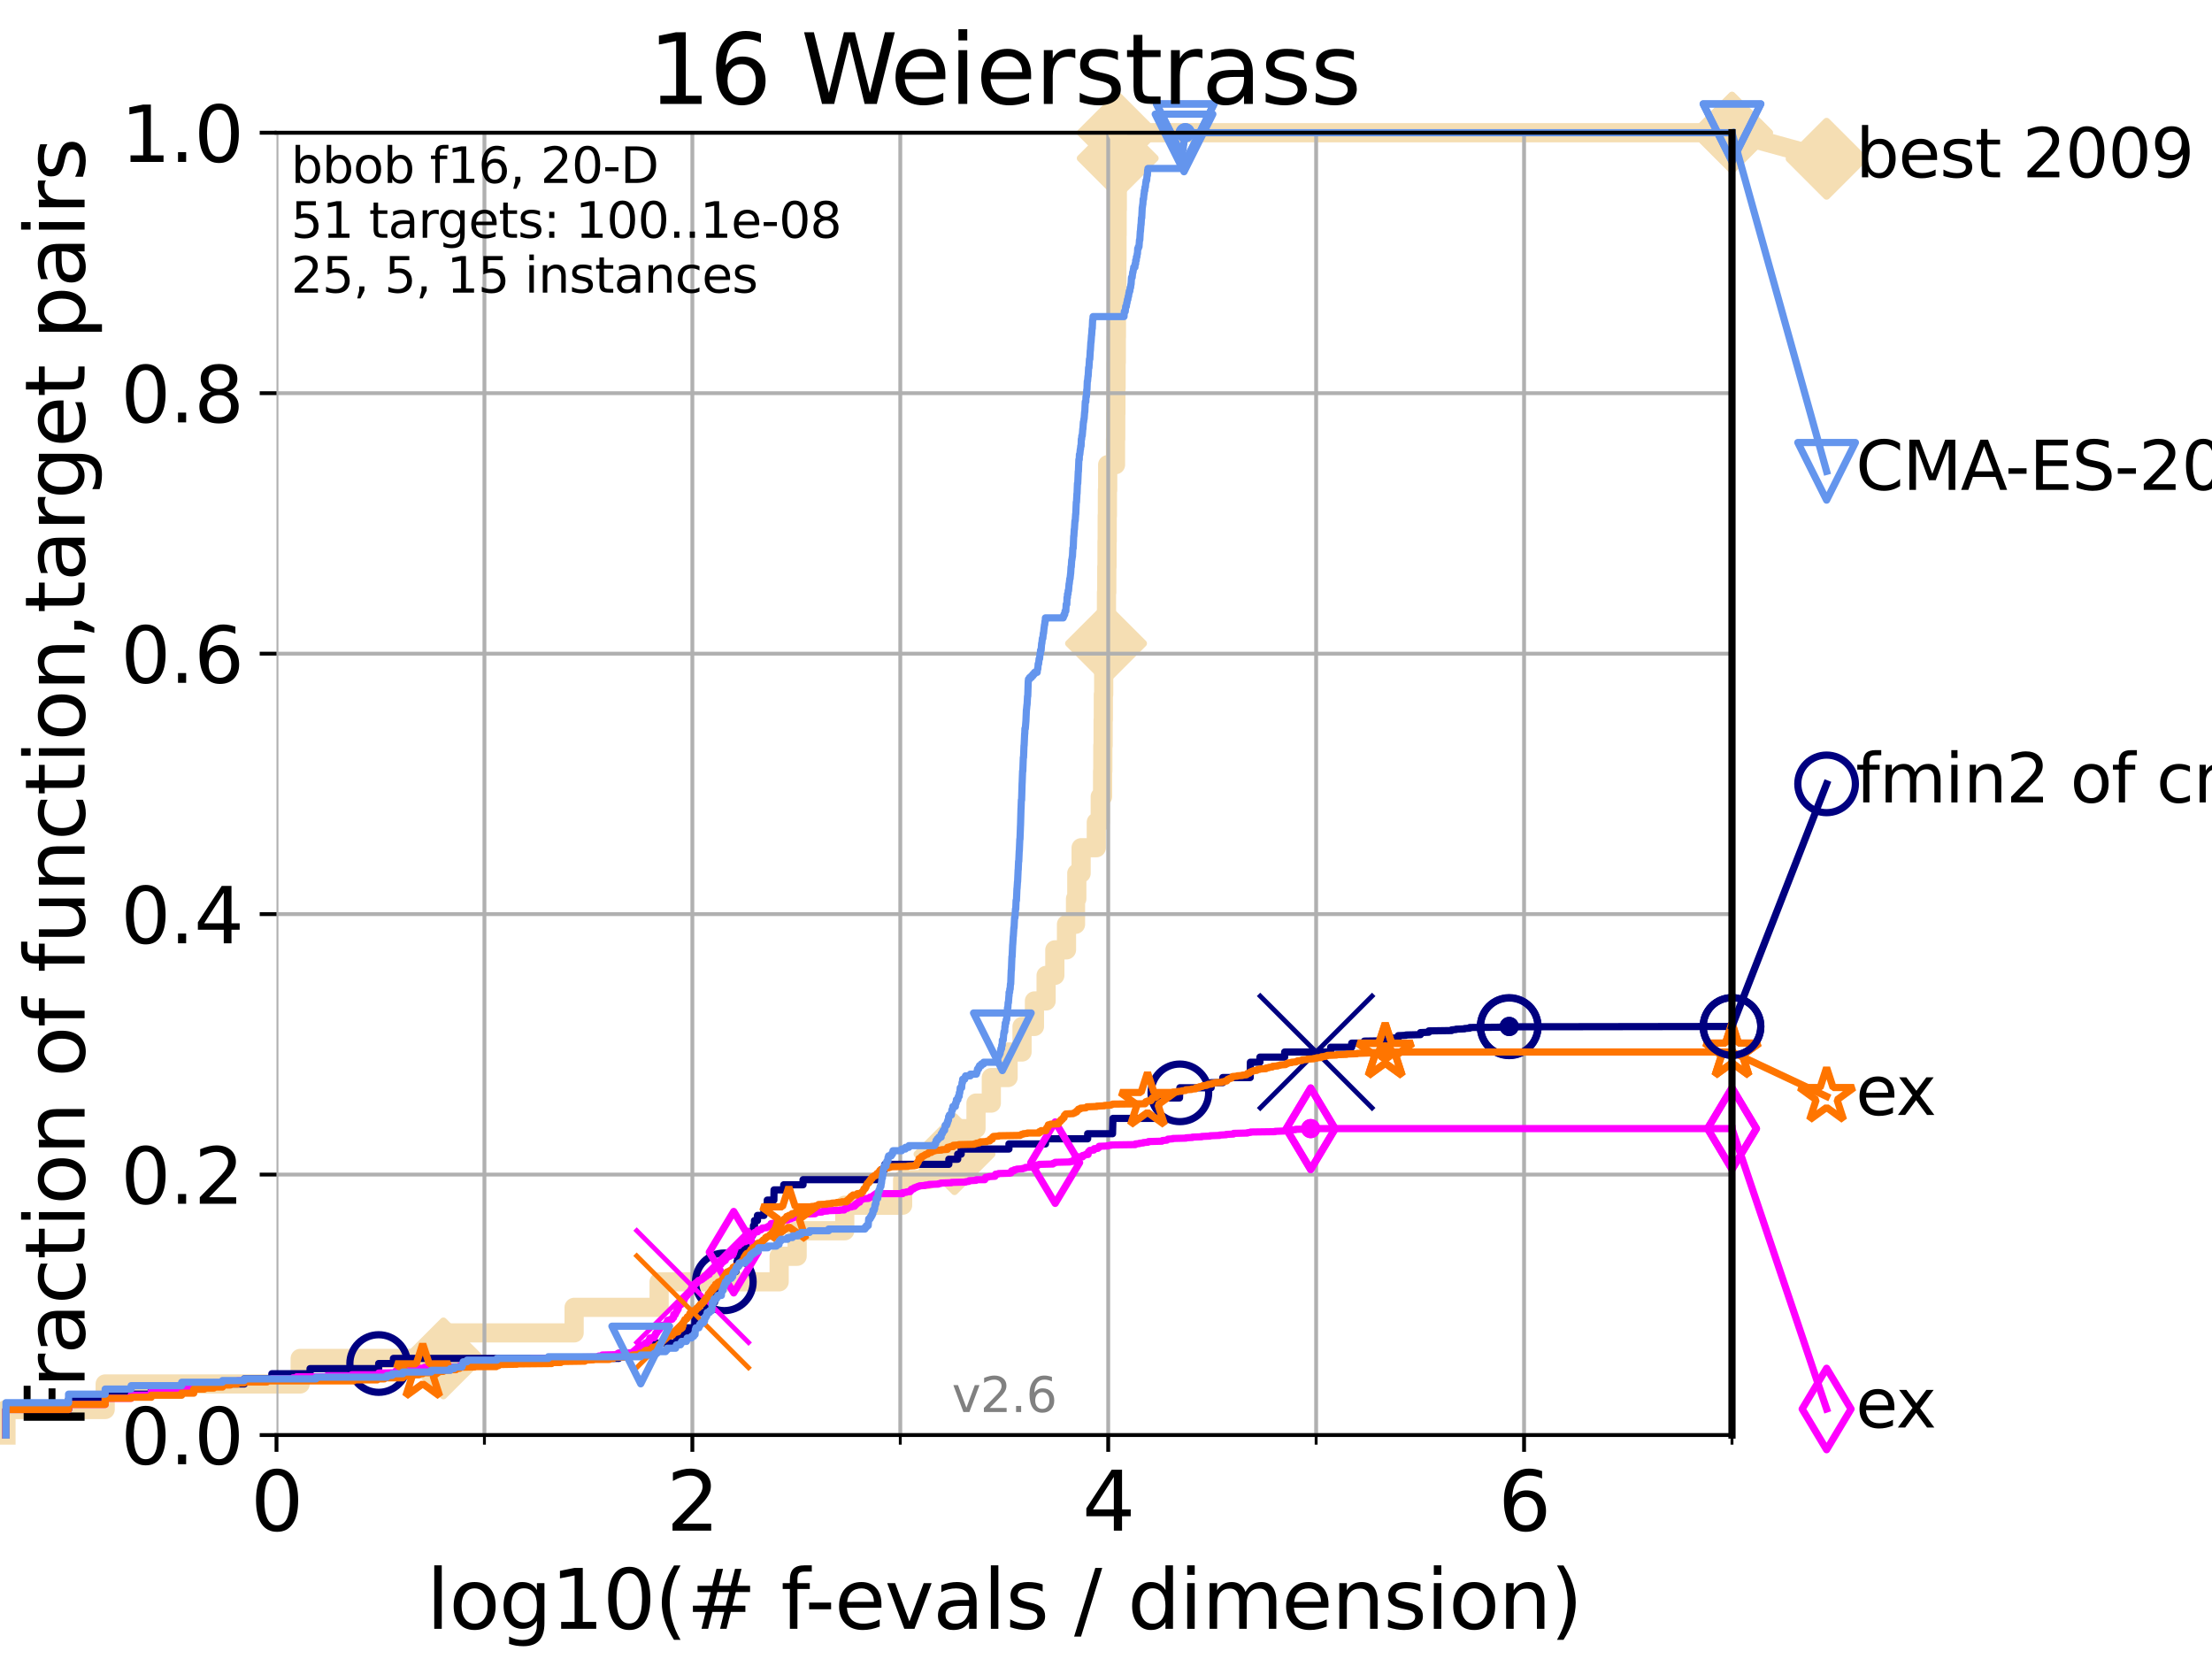 <?xml version="1.0" encoding="utf-8" standalone="no"?>
<!DOCTYPE svg PUBLIC "-//W3C//DTD SVG 1.1//EN"
  "http://www.w3.org/Graphics/SVG/1.1/DTD/svg11.dtd">
<svg xmlns:xlink="http://www.w3.org/1999/xlink" width="460.8pt" height="345.6pt" viewBox="0 0 460.8 345.6" xmlns="http://www.w3.org/2000/svg" version="1.1">
 <defs>
  <style type="text/css">*{stroke-linejoin: round; stroke-linecap: butt}</style>
 </defs>
 <g id="figure_1">
  <g id="patch_1">
   <path d="M 0 345.6 
L 460.8 345.6 
L 460.8 0 
L 0 0 
z
" style="fill: #ffffff"/>
  </g>
  <g id="axes_1">
   <g id="patch_2">
    <path d="M 57.6 298.944 
L 360.806 298.944 
L 360.806 27.648 
L 57.6 27.648 
z
" style="fill: #ffffff"/>
   </g>
   <g id="line2d_1">
    <path d="M 1.246 298.944 
L 1.246 293.624 
L 21.912 293.624 
L 21.912 288.305 
L 62.535 288.305 
L 62.535 282.985 
L 92.372 282.985 
L 92.372 277.666 
L 119.6 277.666 
L 119.6 272.346 
L 137.305 272.346 
L 137.305 267.027 
L 162.31 267.027 
L 162.31 261.707 
L 166.055 261.707 
L 166.055 256.388 
L 175.979 256.388 
L 175.979 251.068 
L 188.031 251.068 
L 188.031 245.749 
L 193.375 245.749 
L 193.375 240.429 
L 198.839 240.429 
L 198.839 235.11 
L 203.32 235.11 
L 203.32 229.79 
L 206.51 229.79 
L 206.51 224.471 
L 210.003 224.471 
L 210.003 219.151 
L 212.909 219.151 
L 212.909 213.832 
L 215.494 213.832 
L 215.494 208.512 
L 217.923 208.512 
L 217.923 203.192 
L 219.742 203.192 
L 219.742 197.873 
L 222.168 197.873 
L 222.168 192.553 
L 224.052 192.553 
L 224.052 187.234 
L 224.316 187.234 
L 224.316 181.914 
L 225.217 181.914 
L 225.217 176.595 
L 228.381 176.595 
L 228.381 171.275 
L 229.2 171.275 
L 229.2 165.956 
L 229.691 165.956 
L 229.691 160.636 
L 229.737 160.636 
L 229.737 155.317 
L 229.798 155.317 
L 229.798 149.997 
L 229.844 149.997 
L 229.844 144.678 
L 229.918 144.678 
L 229.918 139.358 
L 230.407 139.358 
L 230.407 134.039 
L 230.443 134.039 
L 230.443 128.719 
L 230.5 128.719 
L 230.5 123.4 
L 230.561 123.4 
L 230.561 118.08 
L 230.611 118.08 
L 230.611 112.76 
L 230.65 112.76 
L 230.65 107.441 
L 230.695 107.441 
L 230.695 102.121 
L 230.751 102.121 
L 230.751 96.802 
L 232.385 96.802 
L 232.385 91.482 
L 232.428 91.482 
L 232.428 86.163 
L 232.463 86.163 
L 232.463 80.843 
L 232.5 80.843 
L 232.5 75.524 
L 232.544 75.524 
L 232.544 70.204 
L 232.574 70.204 
L 232.574 64.885 
L 232.619 64.885 
L 232.619 59.565 
L 232.662 59.565 
L 232.662 54.246 
L 232.695 54.246 
L 232.695 48.926 
L 232.72 48.926 
L 232.72 43.607 
L 232.759 43.607 
L 232.759 38.287 
L 232.812 38.287 
L 232.812 32.968 
L 232.84 32.968 
L 232.84 27.648 
L 360.806 27.648 
" style="fill: none; stroke: #f5deb3; stroke-width: 4; stroke-linecap: square"/>
   </g>
   <g id="line2d_2">
    <defs>
     <path id="m34d0d0a9d7" d="M -0 7.778 
L 7.778 0 
L 0 -7.778 
L -7.778 -0 
z
" style="stroke: #f5deb3; stroke-width: 1.5; stroke-linejoin: miter"/>
    </defs>
    <g>
     <use xlink:href="#m34d0d0a9d7" x="92.372" y="282.985" style="fill: #f5deb3; stroke: #f5deb3; stroke-width: 1.5; stroke-linejoin: miter"/>
     <use xlink:href="#m34d0d0a9d7" x="198.839" y="240.429" style="fill: #f5deb3; stroke: #f5deb3; stroke-width: 1.5; stroke-linejoin: miter"/>
     <use xlink:href="#m34d0d0a9d7" x="230.407" y="134.039" style="fill: #f5deb3; stroke: #f5deb3; stroke-width: 1.5; stroke-linejoin: miter"/>
     <use xlink:href="#m34d0d0a9d7" x="232.84" y="32.968" style="fill: #f5deb3; stroke: #f5deb3; stroke-width: 1.5; stroke-linejoin: miter"/>
     <use xlink:href="#m34d0d0a9d7" x="232.84" y="27.648" style="fill: #f5deb3; stroke: #f5deb3; stroke-width: 1.5; stroke-linejoin: miter"/>
     <use xlink:href="#m34d0d0a9d7" x="360.806" y="27.648" style="fill: #f5deb3; stroke: #f5deb3; stroke-width: 1.5; stroke-linejoin: miter"/>
    </g>
   </g>
   <g id="line2d_3">
    <path style="fill: none; stroke: #f5deb3; stroke-width: 4; stroke-linecap: square"/>
    <g/>
   </g>
   <g id="line2d_4">
    <path d="M 360.806 27.648 
L 380.515 33.074 
" style="fill: none; stroke: #f5deb3; stroke-width: 4; stroke-linecap: square"/>
    <g>
     <use xlink:href="#m34d0d0a9d7" x="360.806" y="27.648" style="fill: #f5deb3; stroke: #f5deb3; stroke-width: 1.5; stroke-linejoin: miter"/>
     <use xlink:href="#m34d0d0a9d7" x="380.515" y="33.074" style="fill: #f5deb3; stroke: #f5deb3; stroke-width: 1.5; stroke-linejoin: miter"/>
    </g>
   </g>
   <g id="matplotlib.axis_1">
    <g id="xtick_1">
     <g id="line2d_5">
      <path d="M 57.6 298.944 
L 57.6 27.648 
" clip-path="url(#p1c7af58a7f)" style="fill: none; stroke: #b0b0b0; stroke-width: 0.8; stroke-linecap: square"/>
     </g>
     <g id="line2d_6">
      <defs>
       <path id="m834357eb86" d="M 0 0 
L 0 3.5 
" style="stroke: #000000; stroke-width: 0.8"/>
      </defs>
      <g>
       <use xlink:href="#m834357eb86" x="57.6" y="298.944" style="stroke: #000000; stroke-width: 0.8"/>
      </g>
     </g>
     <g id="text_1">
      <!-- 0 -->
      <g transform="translate(52.192 318.861)scale(0.17 -0.17)">
       <defs>
        <path id="DejaVuSans-30" d="M 2034 4250 
Q 1547 4250 1301 3770 
Q 1056 3291 1056 2328 
Q 1056 1369 1301 889 
Q 1547 409 2034 409 
Q 2525 409 2770 889 
Q 3016 1369 3016 2328 
Q 3016 3291 2770 3770 
Q 2525 4250 2034 4250 
z
M 2034 4750 
Q 2819 4750 3233 4129 
Q 3647 3509 3647 2328 
Q 3647 1150 3233 529 
Q 2819 -91 2034 -91 
Q 1250 -91 836 529 
Q 422 1150 422 2328 
Q 422 3509 836 4129 
Q 1250 4750 2034 4750 
z
" transform="scale(0.016)"/>
       </defs>
       <use xlink:href="#DejaVuSans-30"/>
      </g>
     </g>
    </g>
    <g id="xtick_2">
     <g id="line2d_7">
      <path d="M 144.23 298.944 
L 144.23 27.648 
" clip-path="url(#p1c7af58a7f)" style="fill: none; stroke: #b0b0b0; stroke-width: 0.8; stroke-linecap: square"/>
     </g>
     <g id="line2d_8">
      <g>
       <use xlink:href="#m834357eb86" x="144.23" y="298.944" style="stroke: #000000; stroke-width: 0.8"/>
      </g>
     </g>
     <g id="text_2">
      <!-- 2 -->
      <g transform="translate(138.822 318.861)scale(0.17 -0.17)">
       <defs>
        <path id="DejaVuSans-32" d="M 1228 531 
L 3431 531 
L 3431 0 
L 469 0 
L 469 531 
Q 828 903 1448 1529 
Q 2069 2156 2228 2338 
Q 2531 2678 2651 2914 
Q 2772 3150 2772 3378 
Q 2772 3750 2511 3984 
Q 2250 4219 1831 4219 
Q 1534 4219 1204 4116 
Q 875 4013 500 3803 
L 500 4441 
Q 881 4594 1212 4672 
Q 1544 4750 1819 4750 
Q 2544 4750 2975 4387 
Q 3406 4025 3406 3419 
Q 3406 3131 3298 2873 
Q 3191 2616 2906 2266 
Q 2828 2175 2409 1742 
Q 1991 1309 1228 531 
z
" transform="scale(0.016)"/>
       </defs>
       <use xlink:href="#DejaVuSans-32"/>
      </g>
     </g>
    </g>
    <g id="xtick_3">
     <g id="line2d_9">
      <path d="M 230.861 298.944 
L 230.861 27.648 
" clip-path="url(#p1c7af58a7f)" style="fill: none; stroke: #b0b0b0; stroke-width: 0.8; stroke-linecap: square"/>
     </g>
     <g id="line2d_10">
      <g>
       <use xlink:href="#m834357eb86" x="230.861" y="298.944" style="stroke: #000000; stroke-width: 0.8"/>
      </g>
     </g>
     <g id="text_3">
      <!-- 4 -->
      <g transform="translate(225.453 318.861)scale(0.17 -0.17)">
       <defs>
        <path id="DejaVuSans-34" d="M 2419 4116 
L 825 1625 
L 2419 1625 
L 2419 4116 
z
M 2253 4666 
L 3047 4666 
L 3047 1625 
L 3713 1625 
L 3713 1100 
L 3047 1100 
L 3047 0 
L 2419 0 
L 2419 1100 
L 313 1100 
L 313 1709 
L 2253 4666 
z
" transform="scale(0.016)"/>
       </defs>
       <use xlink:href="#DejaVuSans-34"/>
      </g>
     </g>
    </g>
    <g id="xtick_4">
     <g id="line2d_11">
      <path d="M 317.491 298.944 
L 317.491 27.648 
" clip-path="url(#p1c7af58a7f)" style="fill: none; stroke: #b0b0b0; stroke-width: 0.8; stroke-linecap: square"/>
     </g>
     <g id="line2d_12">
      <g>
       <use xlink:href="#m834357eb86" x="317.491" y="298.944" style="stroke: #000000; stroke-width: 0.8"/>
      </g>
     </g>
     <g id="text_4">
      <!-- 6 -->
      <g transform="translate(312.083 318.861)scale(0.17 -0.17)">
       <defs>
        <path id="DejaVuSans-36" d="M 2113 2584 
Q 1688 2584 1439 2293 
Q 1191 2003 1191 1497 
Q 1191 994 1439 701 
Q 1688 409 2113 409 
Q 2538 409 2786 701 
Q 3034 994 3034 1497 
Q 3034 2003 2786 2293 
Q 2538 2584 2113 2584 
z
M 3366 4563 
L 3366 3988 
Q 3128 4100 2886 4159 
Q 2644 4219 2406 4219 
Q 1781 4219 1451 3797 
Q 1122 3375 1075 2522 
Q 1259 2794 1537 2939 
Q 1816 3084 2150 3084 
Q 2853 3084 3261 2657 
Q 3669 2231 3669 1497 
Q 3669 778 3244 343 
Q 2819 -91 2113 -91 
Q 1303 -91 875 529 
Q 447 1150 447 2328 
Q 447 3434 972 4092 
Q 1497 4750 2381 4750 
Q 2619 4750 2861 4703 
Q 3103 4656 3366 4563 
z
" transform="scale(0.016)"/>
       </defs>
       <use xlink:href="#DejaVuSans-36"/>
      </g>
     </g>
    </g>
    <g id="xtick_5">
     <g id="line2d_13">
      <path d="M 100.915 298.944 
L 100.915 27.648 
" clip-path="url(#p1c7af58a7f)" style="fill: none; stroke: #b0b0b0; stroke-width: 0.8; stroke-linecap: square"/>
     </g>
     <g id="line2d_14">
      <defs>
       <path id="mb15faa4e85" d="M 0 0 
L 0 2 
" style="stroke: #000000; stroke-width: 0.6"/>
      </defs>
      <g>
       <use xlink:href="#mb15faa4e85" x="100.915" y="298.944" style="stroke: #000000; stroke-width: 0.6"/>
      </g>
     </g>
    </g>
    <g id="xtick_6">
     <g id="line2d_15">
      <path d="M 187.546 298.944 
L 187.546 27.648 
" clip-path="url(#p1c7af58a7f)" style="fill: none; stroke: #b0b0b0; stroke-width: 0.8; stroke-linecap: square"/>
     </g>
     <g id="line2d_16">
      <g>
       <use xlink:href="#mb15faa4e85" x="187.546" y="298.944" style="stroke: #000000; stroke-width: 0.6"/>
      </g>
     </g>
    </g>
    <g id="xtick_7">
     <g id="line2d_17">
      <path d="M 274.176 298.944 
L 274.176 27.648 
" clip-path="url(#p1c7af58a7f)" style="fill: none; stroke: #b0b0b0; stroke-width: 0.8; stroke-linecap: square"/>
     </g>
     <g id="line2d_18">
      <g>
       <use xlink:href="#mb15faa4e85" x="274.176" y="298.944" style="stroke: #000000; stroke-width: 0.6"/>
      </g>
     </g>
    </g>
    <g id="xtick_8">
     <g id="line2d_19">
      <path d="M 360.806 298.944 
L 360.806 27.648 
" clip-path="url(#p1c7af58a7f)" style="fill: none; stroke: #b0b0b0; stroke-width: 0.8; stroke-linecap: square"/>
     </g>
     <g id="line2d_20">
      <g>
       <use xlink:href="#mb15faa4e85" x="360.806" y="298.944" style="stroke: #000000; stroke-width: 0.6"/>
      </g>
     </g>
    </g>
    <g id="text_5">
     <!-- log10(# f-evals / dimension) -->
     <g transform="translate(88.823 339.314)scale(0.17 -0.17)">
      <defs>
       <path id="DejaVuSans-6c" d="M 603 4863 
L 1178 4863 
L 1178 0 
L 603 0 
L 603 4863 
z
" transform="scale(0.016)"/>
       <path id="DejaVuSans-6f" d="M 1959 3097 
Q 1497 3097 1228 2736 
Q 959 2375 959 1747 
Q 959 1119 1226 758 
Q 1494 397 1959 397 
Q 2419 397 2687 759 
Q 2956 1122 2956 1747 
Q 2956 2369 2687 2733 
Q 2419 3097 1959 3097 
z
M 1959 3584 
Q 2709 3584 3137 3096 
Q 3566 2609 3566 1747 
Q 3566 888 3137 398 
Q 2709 -91 1959 -91 
Q 1206 -91 779 398 
Q 353 888 353 1747 
Q 353 2609 779 3096 
Q 1206 3584 1959 3584 
z
" transform="scale(0.016)"/>
       <path id="DejaVuSans-67" d="M 2906 1791 
Q 2906 2416 2648 2759 
Q 2391 3103 1925 3103 
Q 1463 3103 1205 2759 
Q 947 2416 947 1791 
Q 947 1169 1205 825 
Q 1463 481 1925 481 
Q 2391 481 2648 825 
Q 2906 1169 2906 1791 
z
M 3481 434 
Q 3481 -459 3084 -895 
Q 2688 -1331 1869 -1331 
Q 1566 -1331 1297 -1286 
Q 1028 -1241 775 -1147 
L 775 -588 
Q 1028 -725 1275 -790 
Q 1522 -856 1778 -856 
Q 2344 -856 2625 -561 
Q 2906 -266 2906 331 
L 2906 616 
Q 2728 306 2450 153 
Q 2172 0 1784 0 
Q 1141 0 747 490 
Q 353 981 353 1791 
Q 353 2603 747 3093 
Q 1141 3584 1784 3584 
Q 2172 3584 2450 3431 
Q 2728 3278 2906 2969 
L 2906 3500 
L 3481 3500 
L 3481 434 
z
" transform="scale(0.016)"/>
       <path id="DejaVuSans-31" d="M 794 531 
L 1825 531 
L 1825 4091 
L 703 3866 
L 703 4441 
L 1819 4666 
L 2450 4666 
L 2450 531 
L 3481 531 
L 3481 0 
L 794 0 
L 794 531 
z
" transform="scale(0.016)"/>
       <path id="DejaVuSans-28" d="M 1984 4856 
Q 1566 4138 1362 3434 
Q 1159 2731 1159 2009 
Q 1159 1288 1364 580 
Q 1569 -128 1984 -844 
L 1484 -844 
Q 1016 -109 783 600 
Q 550 1309 550 2009 
Q 550 2706 781 3412 
Q 1013 4119 1484 4856 
L 1984 4856 
z
" transform="scale(0.016)"/>
       <path id="DejaVuSans-23" d="M 3272 2816 
L 2363 2816 
L 2100 1772 
L 3016 1772 
L 3272 2816 
z
M 2803 4594 
L 2478 3297 
L 3391 3297 
L 3719 4594 
L 4219 4594 
L 3897 3297 
L 4872 3297 
L 4872 2816 
L 3775 2816 
L 3519 1772 
L 4513 1772 
L 4513 1294 
L 3397 1294 
L 3072 0 
L 2572 0 
L 2894 1294 
L 1978 1294 
L 1656 0 
L 1153 0 
L 1478 1294 
L 494 1294 
L 494 1772 
L 1594 1772 
L 1856 2816 
L 850 2816 
L 850 3297 
L 1978 3297 
L 2297 4594 
L 2803 4594 
z
" transform="scale(0.016)"/>
       <path id="DejaVuSans-20" transform="scale(0.016)"/>
       <path id="DejaVuSans-66" d="M 2375 4863 
L 2375 4384 
L 1825 4384 
Q 1516 4384 1395 4259 
Q 1275 4134 1275 3809 
L 1275 3500 
L 2222 3500 
L 2222 3053 
L 1275 3053 
L 1275 0 
L 697 0 
L 697 3053 
L 147 3053 
L 147 3500 
L 697 3500 
L 697 3744 
Q 697 4328 969 4595 
Q 1241 4863 1831 4863 
L 2375 4863 
z
" transform="scale(0.016)"/>
       <path id="DejaVuSans-2d" d="M 313 2009 
L 1997 2009 
L 1997 1497 
L 313 1497 
L 313 2009 
z
" transform="scale(0.016)"/>
       <path id="DejaVuSans-65" d="M 3597 1894 
L 3597 1613 
L 953 1613 
Q 991 1019 1311 708 
Q 1631 397 2203 397 
Q 2534 397 2845 478 
Q 3156 559 3463 722 
L 3463 178 
Q 3153 47 2828 -22 
Q 2503 -91 2169 -91 
Q 1331 -91 842 396 
Q 353 884 353 1716 
Q 353 2575 817 3079 
Q 1281 3584 2069 3584 
Q 2775 3584 3186 3129 
Q 3597 2675 3597 1894 
z
M 3022 2063 
Q 3016 2534 2758 2815 
Q 2500 3097 2075 3097 
Q 1594 3097 1305 2825 
Q 1016 2553 972 2059 
L 3022 2063 
z
" transform="scale(0.016)"/>
       <path id="DejaVuSans-76" d="M 191 3500 
L 800 3500 
L 1894 563 
L 2988 3500 
L 3597 3500 
L 2284 0 
L 1503 0 
L 191 3500 
z
" transform="scale(0.016)"/>
       <path id="DejaVuSans-61" d="M 2194 1759 
Q 1497 1759 1228 1600 
Q 959 1441 959 1056 
Q 959 750 1161 570 
Q 1363 391 1709 391 
Q 2188 391 2477 730 
Q 2766 1069 2766 1631 
L 2766 1759 
L 2194 1759 
z
M 3341 1997 
L 3341 0 
L 2766 0 
L 2766 531 
Q 2569 213 2275 61 
Q 1981 -91 1556 -91 
Q 1019 -91 701 211 
Q 384 513 384 1019 
Q 384 1609 779 1909 
Q 1175 2209 1959 2209 
L 2766 2209 
L 2766 2266 
Q 2766 2663 2505 2880 
Q 2244 3097 1772 3097 
Q 1472 3097 1187 3025 
Q 903 2953 641 2809 
L 641 3341 
Q 956 3463 1253 3523 
Q 1550 3584 1831 3584 
Q 2591 3584 2966 3190 
Q 3341 2797 3341 1997 
z
" transform="scale(0.016)"/>
       <path id="DejaVuSans-73" d="M 2834 3397 
L 2834 2853 
Q 2591 2978 2328 3040 
Q 2066 3103 1784 3103 
Q 1356 3103 1142 2972 
Q 928 2841 928 2578 
Q 928 2378 1081 2264 
Q 1234 2150 1697 2047 
L 1894 2003 
Q 2506 1872 2764 1633 
Q 3022 1394 3022 966 
Q 3022 478 2636 193 
Q 2250 -91 1575 -91 
Q 1294 -91 989 -36 
Q 684 19 347 128 
L 347 722 
Q 666 556 975 473 
Q 1284 391 1588 391 
Q 1994 391 2212 530 
Q 2431 669 2431 922 
Q 2431 1156 2273 1281 
Q 2116 1406 1581 1522 
L 1381 1569 
Q 847 1681 609 1914 
Q 372 2147 372 2553 
Q 372 3047 722 3315 
Q 1072 3584 1716 3584 
Q 2034 3584 2315 3537 
Q 2597 3491 2834 3397 
z
" transform="scale(0.016)"/>
       <path id="DejaVuSans-2f" d="M 1625 4666 
L 2156 4666 
L 531 -594 
L 0 -594 
L 1625 4666 
z
" transform="scale(0.016)"/>
       <path id="DejaVuSans-64" d="M 2906 2969 
L 2906 4863 
L 3481 4863 
L 3481 0 
L 2906 0 
L 2906 525 
Q 2725 213 2448 61 
Q 2172 -91 1784 -91 
Q 1150 -91 751 415 
Q 353 922 353 1747 
Q 353 2572 751 3078 
Q 1150 3584 1784 3584 
Q 2172 3584 2448 3432 
Q 2725 3281 2906 2969 
z
M 947 1747 
Q 947 1113 1208 752 
Q 1469 391 1925 391 
Q 2381 391 2643 752 
Q 2906 1113 2906 1747 
Q 2906 2381 2643 2742 
Q 2381 3103 1925 3103 
Q 1469 3103 1208 2742 
Q 947 2381 947 1747 
z
" transform="scale(0.016)"/>
       <path id="DejaVuSans-69" d="M 603 3500 
L 1178 3500 
L 1178 0 
L 603 0 
L 603 3500 
z
M 603 4863 
L 1178 4863 
L 1178 4134 
L 603 4134 
L 603 4863 
z
" transform="scale(0.016)"/>
       <path id="DejaVuSans-6d" d="M 3328 2828 
Q 3544 3216 3844 3400 
Q 4144 3584 4550 3584 
Q 5097 3584 5394 3201 
Q 5691 2819 5691 2113 
L 5691 0 
L 5113 0 
L 5113 2094 
Q 5113 2597 4934 2840 
Q 4756 3084 4391 3084 
Q 3944 3084 3684 2787 
Q 3425 2491 3425 1978 
L 3425 0 
L 2847 0 
L 2847 2094 
Q 2847 2600 2669 2842 
Q 2491 3084 2119 3084 
Q 1678 3084 1418 2786 
Q 1159 2488 1159 1978 
L 1159 0 
L 581 0 
L 581 3500 
L 1159 3500 
L 1159 2956 
Q 1356 3278 1631 3431 
Q 1906 3584 2284 3584 
Q 2666 3584 2933 3390 
Q 3200 3197 3328 2828 
z
" transform="scale(0.016)"/>
       <path id="DejaVuSans-6e" d="M 3513 2113 
L 3513 0 
L 2938 0 
L 2938 2094 
Q 2938 2591 2744 2837 
Q 2550 3084 2163 3084 
Q 1697 3084 1428 2787 
Q 1159 2491 1159 1978 
L 1159 0 
L 581 0 
L 581 3500 
L 1159 3500 
L 1159 2956 
Q 1366 3272 1645 3428 
Q 1925 3584 2291 3584 
Q 2894 3584 3203 3211 
Q 3513 2838 3513 2113 
z
" transform="scale(0.016)"/>
       <path id="DejaVuSans-29" d="M 513 4856 
L 1013 4856 
Q 1481 4119 1714 3412 
Q 1947 2706 1947 2009 
Q 1947 1309 1714 600 
Q 1481 -109 1013 -844 
L 513 -844 
Q 928 -128 1133 580 
Q 1338 1288 1338 2009 
Q 1338 2731 1133 3434 
Q 928 4138 513 4856 
z
" transform="scale(0.016)"/>
      </defs>
      <use xlink:href="#DejaVuSans-6c"/>
      <use xlink:href="#DejaVuSans-6f" x="27.783"/>
      <use xlink:href="#DejaVuSans-67" x="88.965"/>
      <use xlink:href="#DejaVuSans-31" x="152.441"/>
      <use xlink:href="#DejaVuSans-30" x="216.064"/>
      <use xlink:href="#DejaVuSans-28" x="279.688"/>
      <use xlink:href="#DejaVuSans-23" x="318.701"/>
      <use xlink:href="#DejaVuSans-20" x="402.49"/>
      <use xlink:href="#DejaVuSans-66" x="434.277"/>
      <use xlink:href="#DejaVuSans-2d" x="463.982"/>
      <use xlink:href="#DejaVuSans-65" x="500.066"/>
      <use xlink:href="#DejaVuSans-76" x="561.59"/>
      <use xlink:href="#DejaVuSans-61" x="620.77"/>
      <use xlink:href="#DejaVuSans-6c" x="682.049"/>
      <use xlink:href="#DejaVuSans-73" x="709.832"/>
      <use xlink:href="#DejaVuSans-20" x="761.932"/>
      <use xlink:href="#DejaVuSans-2f" x="793.719"/>
      <use xlink:href="#DejaVuSans-20" x="827.41"/>
      <use xlink:href="#DejaVuSans-64" x="859.197"/>
      <use xlink:href="#DejaVuSans-69" x="922.674"/>
      <use xlink:href="#DejaVuSans-6d" x="950.457"/>
      <use xlink:href="#DejaVuSans-65" x="1047.869"/>
      <use xlink:href="#DejaVuSans-6e" x="1109.393"/>
      <use xlink:href="#DejaVuSans-73" x="1172.771"/>
      <use xlink:href="#DejaVuSans-69" x="1224.871"/>
      <use xlink:href="#DejaVuSans-6f" x="1252.654"/>
      <use xlink:href="#DejaVuSans-6e" x="1313.836"/>
      <use xlink:href="#DejaVuSans-29" x="1377.215"/>
     </g>
    </g>
   </g>
   <g id="matplotlib.axis_2">
    <g id="ytick_1">
     <g id="line2d_21">
      <path d="M 57.6 298.944 
L 360.806 298.944 
" clip-path="url(#p1c7af58a7f)" style="fill: none; stroke: #b0b0b0; stroke-width: 0.8; stroke-linecap: square"/>
     </g>
     <g id="line2d_22">
      <defs>
       <path id="m8fc661366e" d="M 0 0 
L -3.5 0 
" style="stroke: #000000; stroke-width: 0.8"/>
      </defs>
      <g>
       <use xlink:href="#m8fc661366e" x="57.6" y="298.944" style="stroke: #000000; stroke-width: 0.8"/>
      </g>
     </g>
     <g id="text_6">
      <!-- 0.0 -->
      <g transform="translate(25.155 305.023)scale(0.16 -0.16)">
       <defs>
        <path id="DejaVuSans-2e" d="M 684 794 
L 1344 794 
L 1344 0 
L 684 0 
L 684 794 
z
" transform="scale(0.016)"/>
       </defs>
       <use xlink:href="#DejaVuSans-30"/>
       <use xlink:href="#DejaVuSans-2e" x="63.623"/>
       <use xlink:href="#DejaVuSans-30" x="95.41"/>
      </g>
     </g>
    </g>
    <g id="ytick_2">
     <g id="line2d_23">
      <path d="M 57.6 244.685 
L 360.806 244.685 
" clip-path="url(#p1c7af58a7f)" style="fill: none; stroke: #b0b0b0; stroke-width: 0.8; stroke-linecap: square"/>
     </g>
     <g id="line2d_24">
      <g>
       <use xlink:href="#m8fc661366e" x="57.6" y="244.685" style="stroke: #000000; stroke-width: 0.8"/>
      </g>
     </g>
     <g id="text_7">
      <!-- 0.2 -->
      <g transform="translate(25.155 250.764)scale(0.16 -0.16)">
       <use xlink:href="#DejaVuSans-30"/>
       <use xlink:href="#DejaVuSans-2e" x="63.623"/>
       <use xlink:href="#DejaVuSans-32" x="95.41"/>
      </g>
     </g>
    </g>
    <g id="ytick_3">
     <g id="line2d_25">
      <path d="M 57.6 190.426 
L 360.806 190.426 
" clip-path="url(#p1c7af58a7f)" style="fill: none; stroke: #b0b0b0; stroke-width: 0.8; stroke-linecap: square"/>
     </g>
     <g id="line2d_26">
      <g>
       <use xlink:href="#m8fc661366e" x="57.6" y="190.426" style="stroke: #000000; stroke-width: 0.8"/>
      </g>
     </g>
     <g id="text_8">
      <!-- 0.4 -->
      <g transform="translate(25.155 196.504)scale(0.16 -0.16)">
       <use xlink:href="#DejaVuSans-30"/>
       <use xlink:href="#DejaVuSans-2e" x="63.623"/>
       <use xlink:href="#DejaVuSans-34" x="95.41"/>
      </g>
     </g>
    </g>
    <g id="ytick_4">
     <g id="line2d_27">
      <path d="M 57.6 136.166 
L 360.806 136.166 
" clip-path="url(#p1c7af58a7f)" style="fill: none; stroke: #b0b0b0; stroke-width: 0.8; stroke-linecap: square"/>
     </g>
     <g id="line2d_28">
      <g>
       <use xlink:href="#m8fc661366e" x="57.6" y="136.166" style="stroke: #000000; stroke-width: 0.8"/>
      </g>
     </g>
     <g id="text_9">
      <!-- 0.6 -->
      <g transform="translate(25.155 142.245)scale(0.16 -0.16)">
       <use xlink:href="#DejaVuSans-30"/>
       <use xlink:href="#DejaVuSans-2e" x="63.623"/>
       <use xlink:href="#DejaVuSans-36" x="95.41"/>
      </g>
     </g>
    </g>
    <g id="ytick_5">
     <g id="line2d_29">
      <path d="M 57.6 81.907 
L 360.806 81.907 
" clip-path="url(#p1c7af58a7f)" style="fill: none; stroke: #b0b0b0; stroke-width: 0.8; stroke-linecap: square"/>
     </g>
     <g id="line2d_30">
      <g>
       <use xlink:href="#m8fc661366e" x="57.6" y="81.907" style="stroke: #000000; stroke-width: 0.8"/>
      </g>
     </g>
     <g id="text_10">
      <!-- 0.8 -->
      <g transform="translate(25.155 87.986)scale(0.16 -0.16)">
       <defs>
        <path id="DejaVuSans-38" d="M 2034 2216 
Q 1584 2216 1326 1975 
Q 1069 1734 1069 1313 
Q 1069 891 1326 650 
Q 1584 409 2034 409 
Q 2484 409 2743 651 
Q 3003 894 3003 1313 
Q 3003 1734 2745 1975 
Q 2488 2216 2034 2216 
z
M 1403 2484 
Q 997 2584 770 2862 
Q 544 3141 544 3541 
Q 544 4100 942 4425 
Q 1341 4750 2034 4750 
Q 2731 4750 3128 4425 
Q 3525 4100 3525 3541 
Q 3525 3141 3298 2862 
Q 3072 2584 2669 2484 
Q 3125 2378 3379 2068 
Q 3634 1759 3634 1313 
Q 3634 634 3220 271 
Q 2806 -91 2034 -91 
Q 1263 -91 848 271 
Q 434 634 434 1313 
Q 434 1759 690 2068 
Q 947 2378 1403 2484 
z
M 1172 3481 
Q 1172 3119 1398 2916 
Q 1625 2713 2034 2713 
Q 2441 2713 2670 2916 
Q 2900 3119 2900 3481 
Q 2900 3844 2670 4047 
Q 2441 4250 2034 4250 
Q 1625 4250 1398 4047 
Q 1172 3844 1172 3481 
z
" transform="scale(0.016)"/>
       </defs>
       <use xlink:href="#DejaVuSans-30"/>
       <use xlink:href="#DejaVuSans-2e" x="63.623"/>
       <use xlink:href="#DejaVuSans-38" x="95.41"/>
      </g>
     </g>
    </g>
    <g id="ytick_6">
     <g id="line2d_31">
      <path d="M 57.6 27.648 
L 360.806 27.648 
" clip-path="url(#p1c7af58a7f)" style="fill: none; stroke: #b0b0b0; stroke-width: 0.8; stroke-linecap: square"/>
     </g>
     <g id="line2d_32">
      <g>
       <use xlink:href="#m8fc661366e" x="57.6" y="27.648" style="stroke: #000000; stroke-width: 0.8"/>
      </g>
     </g>
     <g id="text_11">
      <!-- 1.0 -->
      <g transform="translate(25.155 33.727)scale(0.16 -0.16)">
       <use xlink:href="#DejaVuSans-31"/>
       <use xlink:href="#DejaVuSans-2e" x="63.623"/>
       <use xlink:href="#DejaVuSans-30" x="95.41"/>
      </g>
     </g>
    </g>
    <g id="text_12">
     <!-- Fraction of function,target pairs -->
     <g transform="translate(17.62 297.681)rotate(-90)scale(0.17 -0.17)">
      <defs>
       <path id="DejaVuSans-46" d="M 628 4666 
L 3309 4666 
L 3309 4134 
L 1259 4134 
L 1259 2759 
L 3109 2759 
L 3109 2228 
L 1259 2228 
L 1259 0 
L 628 0 
L 628 4666 
z
" transform="scale(0.016)"/>
       <path id="DejaVuSans-72" d="M 2631 2963 
Q 2534 3019 2420 3045 
Q 2306 3072 2169 3072 
Q 1681 3072 1420 2755 
Q 1159 2438 1159 1844 
L 1159 0 
L 581 0 
L 581 3500 
L 1159 3500 
L 1159 2956 
Q 1341 3275 1631 3429 
Q 1922 3584 2338 3584 
Q 2397 3584 2469 3576 
Q 2541 3569 2628 3553 
L 2631 2963 
z
" transform="scale(0.016)"/>
       <path id="DejaVuSans-63" d="M 3122 3366 
L 3122 2828 
Q 2878 2963 2633 3030 
Q 2388 3097 2138 3097 
Q 1578 3097 1268 2742 
Q 959 2388 959 1747 
Q 959 1106 1268 751 
Q 1578 397 2138 397 
Q 2388 397 2633 464 
Q 2878 531 3122 666 
L 3122 134 
Q 2881 22 2623 -34 
Q 2366 -91 2075 -91 
Q 1284 -91 818 406 
Q 353 903 353 1747 
Q 353 2603 823 3093 
Q 1294 3584 2113 3584 
Q 2378 3584 2631 3529 
Q 2884 3475 3122 3366 
z
" transform="scale(0.016)"/>
       <path id="DejaVuSans-74" d="M 1172 4494 
L 1172 3500 
L 2356 3500 
L 2356 3053 
L 1172 3053 
L 1172 1153 
Q 1172 725 1289 603 
Q 1406 481 1766 481 
L 2356 481 
L 2356 0 
L 1766 0 
Q 1100 0 847 248 
Q 594 497 594 1153 
L 594 3053 
L 172 3053 
L 172 3500 
L 594 3500 
L 594 4494 
L 1172 4494 
z
" transform="scale(0.016)"/>
       <path id="DejaVuSans-75" d="M 544 1381 
L 544 3500 
L 1119 3500 
L 1119 1403 
Q 1119 906 1312 657 
Q 1506 409 1894 409 
Q 2359 409 2629 706 
Q 2900 1003 2900 1516 
L 2900 3500 
L 3475 3500 
L 3475 0 
L 2900 0 
L 2900 538 
Q 2691 219 2414 64 
Q 2138 -91 1772 -91 
Q 1169 -91 856 284 
Q 544 659 544 1381 
z
M 1991 3584 
L 1991 3584 
z
" transform="scale(0.016)"/>
       <path id="DejaVuSans-2c" d="M 750 794 
L 1409 794 
L 1409 256 
L 897 -744 
L 494 -744 
L 750 256 
L 750 794 
z
" transform="scale(0.016)"/>
       <path id="DejaVuSans-70" d="M 1159 525 
L 1159 -1331 
L 581 -1331 
L 581 3500 
L 1159 3500 
L 1159 2969 
Q 1341 3281 1617 3432 
Q 1894 3584 2278 3584 
Q 2916 3584 3314 3078 
Q 3713 2572 3713 1747 
Q 3713 922 3314 415 
Q 2916 -91 2278 -91 
Q 1894 -91 1617 61 
Q 1341 213 1159 525 
z
M 3116 1747 
Q 3116 2381 2855 2742 
Q 2594 3103 2138 3103 
Q 1681 3103 1420 2742 
Q 1159 2381 1159 1747 
Q 1159 1113 1420 752 
Q 1681 391 2138 391 
Q 2594 391 2855 752 
Q 3116 1113 3116 1747 
z
" transform="scale(0.016)"/>
      </defs>
      <use xlink:href="#DejaVuSans-46"/>
      <use xlink:href="#DejaVuSans-72" x="50.27"/>
      <use xlink:href="#DejaVuSans-61" x="91.383"/>
      <use xlink:href="#DejaVuSans-63" x="152.662"/>
      <use xlink:href="#DejaVuSans-74" x="207.643"/>
      <use xlink:href="#DejaVuSans-69" x="246.852"/>
      <use xlink:href="#DejaVuSans-6f" x="274.635"/>
      <use xlink:href="#DejaVuSans-6e" x="335.816"/>
      <use xlink:href="#DejaVuSans-20" x="399.195"/>
      <use xlink:href="#DejaVuSans-6f" x="430.982"/>
      <use xlink:href="#DejaVuSans-66" x="492.164"/>
      <use xlink:href="#DejaVuSans-20" x="527.369"/>
      <use xlink:href="#DejaVuSans-66" x="559.156"/>
      <use xlink:href="#DejaVuSans-75" x="594.361"/>
      <use xlink:href="#DejaVuSans-6e" x="657.74"/>
      <use xlink:href="#DejaVuSans-63" x="721.119"/>
      <use xlink:href="#DejaVuSans-74" x="776.1"/>
      <use xlink:href="#DejaVuSans-69" x="815.309"/>
      <use xlink:href="#DejaVuSans-6f" x="843.092"/>
      <use xlink:href="#DejaVuSans-6e" x="904.273"/>
      <use xlink:href="#DejaVuSans-2c" x="967.652"/>
      <use xlink:href="#DejaVuSans-74" x="999.439"/>
      <use xlink:href="#DejaVuSans-61" x="1038.648"/>
      <use xlink:href="#DejaVuSans-72" x="1099.928"/>
      <use xlink:href="#DejaVuSans-67" x="1139.291"/>
      <use xlink:href="#DejaVuSans-65" x="1202.768"/>
      <use xlink:href="#DejaVuSans-74" x="1264.291"/>
      <use xlink:href="#DejaVuSans-20" x="1303.5"/>
      <use xlink:href="#DejaVuSans-70" x="1335.287"/>
      <use xlink:href="#DejaVuSans-61" x="1398.764"/>
      <use xlink:href="#DejaVuSans-69" x="1460.043"/>
      <use xlink:href="#DejaVuSans-72" x="1487.826"/>
      <use xlink:href="#DejaVuSans-73" x="1528.939"/>
     </g>
    </g>
   </g>
   <g id="line2d_33">
    <defs>
     <path id="mba76b9962c" d="M 0 1.5 
C 0.398 1.5 0.779 1.342 1.061 1.061 
C 1.342 0.779 1.5 0.398 1.5 0 
C 1.5 -0.398 1.342 -0.779 1.061 -1.061 
C 0.779 -1.342 0.398 -1.5 0 -1.5 
C -0.398 -1.5 -0.779 -1.342 -1.061 -1.061 
C -1.342 -0.779 -1.5 -0.398 -1.5 0 
C -1.5 0.398 -1.342 0.779 -1.061 1.061 
C -0.779 1.342 -0.398 1.5 0 1.5 
z
" style="stroke: #f5deb3"/>
    </defs>
    <g>
     <use xlink:href="#mba76b9962c" x="232.84" y="27.648" style="fill: #f5deb3; stroke: #f5deb3"/>
     <use xlink:href="#mba76b9962c" x="232.84" y="27.648" style="fill: #f5deb3; stroke: #f5deb3"/>
    </g>
   </g>
   <g id="line2d_34">
    <defs>
     <path id="m7617f1094c" d="M 0 1.5 
C 0.398 1.5 0.779 1.342 1.061 1.061 
C 1.342 0.779 1.5 0.398 1.5 0 
C 1.5 -0.398 1.342 -0.779 1.061 -1.061 
C 0.779 -1.342 0.398 -1.5 0 -1.5 
C -0.398 -1.5 -0.779 -1.342 -1.061 -1.061 
C -1.342 -0.779 -1.5 -0.398 -1.5 0 
C -1.5 0.398 -1.342 0.779 -1.061 1.061 
C -0.779 1.342 -0.398 1.5 0 1.5 
z
" style="stroke: #000080"/>
    </defs>
    <g>
     <use xlink:href="#m7617f1094c" x="314.396" y="213.832" style="fill: #000080; stroke: #000080"/>
     <use xlink:href="#m7617f1094c" x="314.396" y="213.832" style="fill: #000080; stroke: #000080"/>
    </g>
   </g>
   <g id="line2d_35">
    <path d="M 1.246 298.944 
L 1.246 293.624 
L 14.285 293.624 
L 14.285 291.497 
L 21.912 291.497 
L 21.912 290.433 
L 31.522 290.433 
L 31.522 289.369 
L 37.851 289.369 
L 37.851 288.305 
L 50.89 288.305 
L 50.89 287.241 
L 56.635 287.241 
L 56.635 286.177 
L 64.59 286.177 
L 64.59 285.113 
L 78.883 285.113 
L 78.883 284.049 
L 81.956 284.049 
L 81.956 282.985 
L 128.914 282.985 
L 128.914 281.922 
L 134.652 281.922 
L 134.652 280.858 
L 135.434 280.858 
L 135.434 279.794 
L 140.973 279.794 
L 140.973 278.73 
L 142.518 278.73 
L 142.518 277.666 
L 143.285 277.666 
L 143.285 276.602 
L 144.732 276.602 
L 144.759 274.474 
L 145.103 274.474 
L 145.103 273.41 
L 147.208 273.41 
L 147.216 271.282 
L 148.867 271.282 
L 148.948 268.091 
L 150.296 268.091 
L 150.296 267.027 
L 150.893 267.027 
L 150.893 265.963 
L 151.87 265.963 
L 151.87 264.899 
L 153.3 264.899 
L 153.3 263.835 
L 153.531 263.835 
L 153.531 262.771 
L 153.725 262.771 
L 153.725 261.707 
L 154.023 261.707 
L 154.023 260.643 
L 154.966 260.643 
L 154.966 259.579 
L 155.485 259.579 
L 155.485 258.516 
L 156.438 258.516 
L 156.438 257.452 
L 156.745 257.452 
L 156.745 256.388 
L 156.957 256.388 
L 156.957 255.324 
L 157.175 255.324 
L 157.175 254.26 
L 157.794 254.26 
L 157.794 253.196 
L 159.152 253.196 
L 159.152 252.132 
L 159.623 252.132 
L 159.623 251.068 
L 159.837 251.068 
L 159.837 250.004 
L 161.21 250.004 
L 161.248 247.877 
L 163.267 247.877 
L 163.267 246.813 
L 167.287 246.813 
L 167.287 245.749 
L 183.012 245.749 
L 183.012 244.685 
L 183.598 244.685 
L 183.598 243.621 
L 184.329 243.621 
L 184.329 242.557 
L 197.658 242.557 
L 197.658 241.493 
L 199.505 241.493 
L 199.505 240.429 
L 200.23 240.429 
L 200.23 239.365 
L 210.182 239.365 
L 210.182 238.301 
L 217.794 238.301 
L 217.794 237.237 
L 226.579 237.237 
L 226.579 236.174 
L 231.762 236.174 
L 231.848 232.982 
L 241.267 232.982 
L 241.349 228.726 
L 245.712 228.726 
L 245.789 226.598 
L 252.302 226.598 
L 252.302 225.534 
L 254.723 225.534 
L 254.723 224.471 
L 260.446 224.471 
L 260.478 221.279 
L 262.466 221.279 
L 262.466 220.215 
L 267.618 220.215 
L 267.618 219.151 
L 277.196 219.151 
L 277.204 218.158 
L 281.579 218.158 
L 281.586 217.307 
L 284.221 217.307 
L 284.221 216.881 
L 288.79 216.81 
L 288.79 216.243 
L 291.278 216.243 
L 291.283 215.747 
L 292.9 215.676 
L 292.9 215.605 
L 295.904 215.534 
L 295.907 215.108 
L 297.65 215.037 
L 297.65 214.754 
L 302.398 214.683 
L 302.398 214.541 
L 303.311 214.47 
L 303.311 214.399 
L 305.098 214.328 
L 305.098 214.257 
L 306.186 214.186 
L 306.186 214.044 
L 313.7 213.973 
L 313.7 213.902 
L 360.806 213.832 
L 360.806 213.832 
" style="fill: none; stroke: #000080; stroke-width: 1.5; stroke-linecap: square"/>
   </g>
   <g id="line2d_36">
    <defs>
     <path id="md493521a8e" d="M 0 6 
C 1.591 6 3.117 5.368 4.243 4.243 
C 5.368 3.117 6 1.591 6 0 
C 6 -1.591 5.368 -3.117 4.243 -4.243 
C 3.117 -5.368 1.591 -6 0 -6 
C -1.591 -6 -3.117 -5.368 -4.243 -4.243 
C -5.368 -3.117 -6 -1.591 -6 0 
C -6 1.591 -5.368 3.117 -4.243 4.243 
C -3.117 5.368 -1.591 6 0 6 
z
" style="stroke: #000080; stroke-width: 1.5"/>
    </defs>
    <g>
     <use xlink:href="#md493521a8e" x="78.883" y="284.049" style="fill-opacity: 0; stroke: #000080; stroke-width: 1.5"/>
     <use xlink:href="#md493521a8e" x="150.893" y="267.027" style="fill-opacity: 0; stroke: #000080; stroke-width: 1.5"/>
     <use xlink:href="#md493521a8e" x="245.789" y="227.662" style="fill-opacity: 0; stroke: #000080; stroke-width: 1.5"/>
     <use xlink:href="#md493521a8e" x="314.396" y="213.902" style="fill-opacity: 0; stroke: #000080; stroke-width: 1.5"/>
     <use xlink:href="#md493521a8e" x="314.396" y="213.832" style="fill-opacity: 0; stroke: #000080; stroke-width: 1.5"/>
     <use xlink:href="#md493521a8e" x="360.806" y="213.832" style="fill-opacity: 0; stroke: #000080; stroke-width: 1.5"/>
    </g>
   </g>
   <g id="line2d_37">
    <path style="fill: none; stroke: #000080; stroke-width: 1.5; stroke-linecap: square"/>
    <g/>
   </g>
   <g id="line2d_38">
    <path d="M 274.176 219.151 
" clip-path="url(#p1c7af58a7f)" style="fill: none; stroke: #000080; stroke-width: 1.5; stroke-linecap: square"/>
    <defs>
     <path id="m4426e19cc3" d="M -12 12 
L 12 -12 
M -12 -12 
L 12 12 
" style="stroke: #000080"/>
    </defs>
    <g clip-path="url(#p1c7af58a7f)">
     <use xlink:href="#m4426e19cc3" x="274.176" y="219.151" style="fill: #000080; stroke: #000080"/>
    </g>
   </g>
   <g id="line2d_39">
    <defs>
     <path id="me320556dfd" d="M 0 1.5 
C 0.398 1.5 0.779 1.342 1.061 1.061 
C 1.342 0.779 1.5 0.398 1.5 0 
C 1.5 -0.398 1.342 -0.779 1.061 -1.061 
C 0.779 -1.342 0.398 -1.5 0 -1.5 
C -0.398 -1.5 -0.779 -1.342 -1.061 -1.061 
C -1.342 -0.779 -1.5 -0.398 -1.5 0 
C -1.5 0.398 -1.342 0.779 -1.061 1.061 
C -0.779 1.342 -0.398 1.5 0 1.5 
z
" style="stroke: #ff00ff"/>
    </defs>
    <g>
     <use xlink:href="#me320556dfd" x="273.036" y="235.11" style="fill: #ff00ff; stroke: #ff00ff"/>
     <use xlink:href="#me320556dfd" x="273.036" y="235.11" style="fill: #ff00ff; stroke: #ff00ff"/>
    </g>
   </g>
   <g id="line2d_40">
    <path d="M 1.246 298.944 
L 1.246 293.624 
L 14.285 293.624 
L 14.285 292.561 
L 21.912 292.561 
L 21.912 291.284 
L 27.324 291.284 
L 27.324 290.646 
L 31.522 290.646 
L 31.522 289.794 
L 34.951 289.794 
L 34.951 289.582 
L 37.851 289.582 
L 37.851 288.943 
L 40.363 288.943 
L 40.363 288.518 
L 44.561 288.518 
L 44.561 288.092 
L 47.991 288.092 
L 47.991 287.879 
L 49.496 287.879 
L 49.496 287.667 
L 52.188 287.667 
L 52.188 287.454 
L 56.635 287.454 
L 56.635 287.241 
L 61.03 287.241 
L 61.03 287.028 
L 61.798 287.028 
L 61.798 286.815 
L 68.127 286.815 
L 68.127 286.603 
L 73.268 286.603 
L 73.268 286.39 
L 78.883 286.39 
L 78.883 286.035 
L 82.464 285.964 
L 82.464 285.61 
L 83.678 285.61 
L 83.678 285.397 
L 84.596 285.397 
L 84.596 285.184 
L 87.108 285.113 
L 87.108 285.042 
L 88.432 285.042 
L 88.432 284.83 
L 95.753 284.759 
L 95.753 284.546 
L 96.718 284.475 
L 96.718 284.404 
L 97.296 284.404 
L 97.296 284.262 
L 99.244 284.191 
L 99.244 283.978 
L 103.788 283.907 
L 103.788 283.837 
L 106.421 283.837 
L 106.421 283.624 
L 109.099 283.553 
L 109.099 283.482 
L 110.675 283.482 
L 110.675 283.056 
L 120.115 282.985 
L 120.115 282.773 
L 124.722 282.702 
L 124.722 282.489 
L 125.451 282.489 
L 125.451 282.276 
L 128.376 282.205 
L 128.376 282.134 
L 128.722 282.134 
L 128.722 281.922 
L 131.471 281.851 
L 131.471 281.78 
L 131.875 281.78 
L 131.983 281.496 
L 132.234 281.496 
L 132.234 281.283 
L 132.464 281.283 
L 132.464 281.07 
L 132.691 281.07 
L 132.691 280.929 
L 132.864 280.929 
L 132.864 280.716 
L 133.103 280.716 
L 133.205 280.361 
L 133.323 280.361 
L 133.323 280.219 
L 134.368 280.219 
L 134.432 279.794 
L 134.839 279.794 
L 134.839 279.581 
L 135.147 279.581 
L 135.207 279.155 
L 135.374 279.155 
L 135.374 278.73 
L 136.3 278.659 
L 136.4 278.162 
L 136.528 278.162 
L 136.598 277.737 
L 136.823 277.666 
L 136.892 277.382 
L 137.003 277.382 
L 137.1 277.098 
L 137.318 277.028 
L 137.318 276.815 
L 137.507 276.744 
L 137.574 276.46 
L 137.761 276.46 
L 137.788 276.105 
L 138.592 276.035 
L 138.592 275.964 
L 138.844 275.964 
L 138.856 275.538 
L 138.956 275.538 
L 139.043 275.254 
L 139.08 275.254 
L 139.08 275.042 
L 139.556 274.971 
L 139.556 274.9 
L 140.021 274.829 
L 140.08 274.545 
L 140.324 274.474 
L 140.348 273.836 
L 140.68 273.836 
L 140.737 273.552 
L 140.793 273.552 
L 140.894 273.268 
L 140.962 273.268 
L 140.962 273.056 
L 141.073 273.056 
L 141.073 272.843 
L 141.261 272.772 
L 141.371 272.134 
L 141.513 272.063 
L 141.621 271.779 
L 141.868 271.779 
L 141.868 271.566 
L 142.08 271.566 
L 142.08 271.353 
L 142.384 271.353 
L 142.436 270.786 
L 142.57 270.715 
L 142.6 270.219 
L 142.906 270.148 
L 142.986 269.935 
L 143.146 269.864 
L 143.236 269.509 
L 143.482 269.438 
L 143.482 269.367 
L 143.628 269.296 
L 143.628 269.226 
L 143.783 269.226 
L 143.783 269.013 
L 143.965 268.942 
L 144.07 268.304 
L 144.287 268.233 
L 144.38 267.949 
L 144.408 267.949 
L 144.473 267.594 
L 144.878 267.523 
L 144.95 267.24 
L 145.3 267.169 
L 145.3 266.956 
L 145.494 266.956 
L 145.494 266.743 
L 145.972 266.672 
L 145.972 266.601 
L 146.126 266.601 
L 146.126 266.459 
L 146.345 266.459 
L 146.345 266.247 
L 146.728 266.176 
L 146.761 265.892 
L 147.119 265.892 
L 147.2 265.608 
L 147.621 265.537 
L 147.621 265.466 
L 147.738 265.466 
L 147.801 265.183 
L 147.902 265.183 
L 147.994 264.899 
L 148.383 264.828 
L 148.383 264.615 
L 148.593 264.615 
L 148.593 264.403 
L 148.712 264.403 
L 148.712 264.261 
L 148.837 264.261 
L 148.933 263.835 
L 149.281 263.764 
L 149.296 263.622 
L 149.743 263.622 
L 149.743 263.41 
L 150.18 263.41 
L 150.221 263.126 
L 150.432 263.055 
L 150.52 262.913 
L 150.727 262.842 
L 150.727 262.629 
L 151.103 262.558 
L 151.181 262.062 
L 151.427 262.062 
L 151.503 261.778 
L 152.051 261.707 
L 152.07 261.495 
L 152.662 261.424 
L 152.716 261.14 
L 152.829 261.069 
L 152.847 260.643 
L 152.96 260.643 
L 153.037 260.289 
L 153.125 260.218 
L 153.142 259.721 
L 153.329 259.65 
L 153.416 259.509 
L 153.9 259.509 
L 153.9 259.367 
L 154.034 259.296 
L 154.034 259.225 
L 154.162 259.225 
L 154.162 259.083 
L 154.487 259.012 
L 154.487 258.728 
L 155.272 258.657 
L 155.319 258.516 
L 155.874 258.445 
L 155.909 258.303 
L 156.195 258.303 
L 156.255 258.019 
L 156.364 258.019 
L 156.443 257.594 
L 156.609 257.594 
L 156.633 257.168 
L 157.004 257.097 
L 157.114 256.884 
L 157.208 256.813 
L 157.208 256.742 
L 157.48 256.671 
L 157.48 256.601 
L 157.839 256.601 
L 157.853 256.246 
L 158.56 256.175 
L 158.577 256.033 
L 158.796 255.962 
L 158.796 255.82 
L 159.693 255.749 
L 159.792 255.608 
L 160.053 255.537 
L 160.053 255.466 
L 160.518 255.466 
L 160.629 254.898 
L 161.316 254.827 
L 161.316 254.756 
L 161.976 254.686 
L 162.078 254.544 
L 162.563 254.473 
L 162.563 254.402 
L 163.281 254.331 
L 163.281 254.189 
L 164.207 254.118 
L 164.318 253.976 
L 164.796 253.905 
L 164.862 253.763 
L 165.306 253.693 
L 165.306 253.622 
L 165.459 253.622 
L 165.459 253.48 
L 165.928 253.409 
L 165.928 253.267 
L 167.218 253.196 
L 167.218 253.054 
L 167.84 252.983 
L 167.84 252.912 
L 169.808 252.841 
L 169.808 252.77 
L 169.996 252.7 
L 170.01 252.558 
L 171.251 252.487 
L 171.307 252.345 
L 172.42 252.274 
L 172.42 252.203 
L 174.986 252.132 
L 174.986 252.061 
L 175.865 252.061 
L 175.952 251.778 
L 176.569 251.707 
L 176.569 251.494 
L 177.413 251.423 
L 177.413 251.352 
L 178.013 251.281 
L 178.024 250.997 
L 178.284 250.997 
L 178.284 250.785 
L 178.598 250.714 
L 178.674 250.501 
L 179.083 250.43 
L 179.149 249.933 
L 179.679 249.862 
L 179.708 249.721 
L 180.919 249.65 
L 180.919 249.579 
L 181.193 249.508 
L 181.259 249.366 
L 181.744 249.295 
L 181.744 249.224 
L 181.888 249.224 
L 181.888 249.082 
L 182.154 249.082 
L 182.154 248.869 
L 182.41 248.799 
L 182.472 248.657 
L 188.049 248.657 
L 188.049 248.444 
L 188.822 248.373 
L 188.822 248.302 
L 189.616 248.231 
L 189.616 248.018 
L 189.801 248.018 
L 189.856 247.735 
L 190.339 247.664 
L 190.42 247.451 
L 190.807 247.38 
L 190.807 247.309 
L 191.158 247.238 
L 191.158 247.167 
L 191.562 247.096 
L 191.562 247.025 
L 192.728 246.954 
L 192.728 246.884 
L 193.516 246.813 
L 193.516 246.742 
L 195.487 246.671 
L 195.487 246.6 
L 195.981 246.529 
L 195.981 246.458 
L 198.223 246.387 
L 198.223 246.316 
L 201.172 246.245 
L 201.172 246.174 
L 201.841 246.103 
L 201.885 245.961 
L 203.342 245.891 
L 203.378 245.749 
L 205.148 245.749 
L 205.224 245.394 
L 205.318 245.323 
L 205.318 245.252 
L 205.965 245.181 
L 205.965 245.11 
L 207.28 245.039 
L 207.386 244.614 
L 208.016 244.543 
L 208.016 244.472 
L 210.338 244.401 
L 210.338 244.33 
L 210.619 244.33 
L 210.632 244.046 
L 210.746 243.976 
L 210.746 243.905 
L 211.219 243.905 
L 211.294 243.692 
L 211.827 243.621 
L 211.827 243.55 
L 213.048 243.479 
L 213.048 243.408 
L 213.528 243.337 
L 213.633 243.195 
L 215.502 243.124 
L 215.502 243.053 
L 215.986 242.983 
L 216.028 242.699 
L 216.481 242.628 
L 216.481 242.557 
L 219.331 242.486 
L 219.358 242.344 
L 219.735 242.273 
L 219.813 242.131 
L 222.89 242.06 
L 222.89 241.99 
L 223.681 241.919 
L 223.736 241.564 
L 224.017 241.493 
L 224.079 241.138 
L 224.34 241.068 
L 224.34 240.997 
L 225.517 240.997 
L 225.523 240.713 
L 226.024 240.642 
L 226.122 240.5 
L 226.668 240.5 
L 226.735 239.933 
L 226.95 239.862 
L 227.022 239.649 
L 227.864 239.578 
L 227.921 239.294 
L 228.72 239.223 
L 228.72 239.152 
L 228.905 239.082 
L 228.959 238.798 
L 230.766 238.727 
L 230.766 238.656 
L 231.466 238.585 
L 231.466 238.514 
L 236.52 238.443 
L 236.52 238.301 
L 237.378 238.23 
L 237.378 238.16 
L 238.178 238.089 
L 238.178 238.018 
L 239.158 237.947 
L 239.239 237.805 
L 242.054 237.734 
L 242.148 237.592 
L 243.077 237.521 
L 243.077 237.45 
L 243.288 237.379 
L 243.288 237.308 
L 244.317 237.237 
L 244.317 237.167 
L 247.057 237.096 
L 247.057 237.025 
L 248.408 236.954 
L 248.408 236.883 
L 250.333 236.812 
L 250.333 236.741 
L 252.086 236.67 
L 252.086 236.599 
L 254.067 236.528 
L 254.067 236.457 
L 255.444 236.386 
L 255.444 236.315 
L 256.95 236.244 
L 256.996 236.103 
L 259.86 236.032 
L 259.86 235.961 
L 260.533 235.89 
L 260.533 235.819 
L 265.629 235.748 
L 265.629 235.677 
L 267.618 235.606 
L 267.618 235.535 
L 269.012 235.464 
L 269.012 235.393 
L 269.898 235.322 
L 269.898 235.252 
L 273.036 235.181 
L 273.036 235.11 
L 360.806 235.11 
L 360.806 235.11 
" style="fill: none; stroke: #ff00ff; stroke-width: 1.5; stroke-linecap: square"/>
   </g>
   <g id="line2d_41">
    <defs>
     <path id="m66c2e3c20e" d="M -0 8.485 
L 5.091 0 
L 0 -8.485 
L -5.091 -0 
z
" style="stroke: #ff00ff; stroke-width: 1.5; stroke-linejoin: miter"/>
    </defs>
    <g>
     <use xlink:href="#m66c2e3c20e" x="152.847" y="260.856" style="fill-opacity: 0; stroke: #ff00ff; stroke-width: 1.5; stroke-linejoin: miter"/>
     <use xlink:href="#m66c2e3c20e" x="219.813" y="242.202" style="fill-opacity: 0; stroke: #ff00ff; stroke-width: 1.5; stroke-linejoin: miter"/>
     <use xlink:href="#m66c2e3c20e" x="273.036" y="235.181" style="fill-opacity: 0; stroke: #ff00ff; stroke-width: 1.5; stroke-linejoin: miter"/>
     <use xlink:href="#m66c2e3c20e" x="273.036" y="235.11" style="fill-opacity: 0; stroke: #ff00ff; stroke-width: 1.5; stroke-linejoin: miter"/>
     <use xlink:href="#m66c2e3c20e" x="360.806" y="235.11" style="fill-opacity: 0; stroke: #ff00ff; stroke-width: 1.5; stroke-linejoin: miter"/>
    </g>
   </g>
   <g id="line2d_42">
    <path style="fill: none; stroke: #ff00ff; stroke-width: 1.5; stroke-linecap: square"/>
    <g/>
   </g>
   <g id="line2d_43">
    <path d="M 144.287 268.02 
" clip-path="url(#p1c7af58a7f)" style="fill: none; stroke: #ff00ff; stroke-width: 1.5; stroke-linecap: square"/>
    <defs>
     <path id="m4f158674b1" d="M -12 12 
L 12 -12 
M -12 -12 
L 12 12 
" style="stroke: #ff00ff"/>
    </defs>
    <g clip-path="url(#p1c7af58a7f)">
     <use xlink:href="#m4f158674b1" x="144.287" y="268.02" style="fill: #ff00ff; stroke: #ff00ff"/>
    </g>
   </g>
   <g id="line2d_44">
    <defs>
     <path id="m191c69a190" d="M 0 1.5 
C 0.398 1.5 0.779 1.342 1.061 1.061 
C 1.342 0.779 1.5 0.398 1.5 0 
C 1.5 -0.398 1.342 -0.779 1.061 -1.061 
C 0.779 -1.342 0.398 -1.5 0 -1.5 
C -0.398 -1.5 -0.779 -1.342 -1.061 -1.061 
C -1.342 -0.779 -1.5 -0.398 -1.5 0 
C -1.5 0.398 -1.342 0.779 -1.061 1.061 
C -0.779 1.342 -0.398 1.5 0 1.5 
z
" style="stroke: #ff7500"/>
    </defs>
    <g>
     <use xlink:href="#m191c69a190" x="288.569" y="219.151" style="fill: #ff7500; stroke: #ff7500"/>
     <use xlink:href="#m191c69a190" x="288.569" y="219.151" style="fill: #ff7500; stroke: #ff7500"/>
    </g>
   </g>
   <g id="line2d_45">
    <path d="M 1.246 298.944 
L 1.246 293.624 
L 14.285 293.624 
L 14.285 292.561 
L 21.912 292.561 
L 21.912 291.284 
L 27.324 291.284 
L 27.324 291.071 
L 31.522 291.071 
L 31.522 290.646 
L 37.851 290.646 
L 37.851 290.22 
L 40.363 290.22 
L 40.363 289.369 
L 42.579 289.369 
L 42.579 289.156 
L 44.561 289.156 
L 44.561 288.943 
L 46.354 288.943 
L 46.354 288.518 
L 47.991 288.518 
L 47.991 288.305 
L 49.496 288.305 
L 49.496 288.092 
L 50.89 288.092 
L 50.89 287.879 
L 55.618 287.879 
L 55.618 287.667 
L 73.673 287.667 
L 73.673 287.454 
L 78.578 287.454 
L 78.578 287.241 
L 80.06 287.241 
L 80.06 287.028 
L 83.912 287.028 
L 83.912 286.815 
L 84.143 286.815 
L 84.143 286.603 
L 85.471 286.603 
L 85.471 286.39 
L 87.303 286.39 
L 87.303 286.177 
L 88.063 286.177 
L 88.063 285.964 
L 89.669 285.964 
L 89.669 285.752 
L 92.372 285.681 
L 92.372 285.468 
L 93.798 285.397 
L 93.798 285.326 
L 94.995 285.326 
L 94.995 285.113 
L 95.753 285.042 
L 95.753 284.83 
L 98.933 284.759 
L 98.933 284.688 
L 103.38 284.688 
L 103.38 284.475 
L 103.869 284.475 
L 103.869 284.262 
L 107.709 284.191 
L 107.709 284.12 
L 114.917 284.049 
L 114.917 283.837 
L 116.827 283.837 
L 116.827 283.624 
L 121.831 283.553 
L 121.831 283.34 
L 123.686 283.269 
L 123.686 283.198 
L 126.923 283.198 
L 126.923 282.985 
L 127.799 282.985 
L 127.799 282.773 
L 131.021 282.702 
L 131.021 282.489 
L 131.802 282.489 
L 131.802 282.276 
L 132.984 282.205 
L 132.984 282.134 
L 133.306 282.134 
L 133.306 281.922 
L 134.048 281.922 
L 134.113 281.638 
L 134.337 281.638 
L 134.337 281.425 
L 134.558 281.425 
L 134.558 281.283 
L 135.569 281.212 
L 135.569 281.141 
L 135.702 281.141 
L 135.702 280.929 
L 135.938 280.858 
L 135.938 280.645 
L 136.641 280.574 
L 136.641 280.503 
L 137.1 280.503 
L 137.196 280.077 
L 137.681 280.006 
L 137.761 279.581 
L 137.946 279.51 
L 137.946 279.297 
L 138.207 279.297 
L 138.207 279.084 
L 138.541 279.013 
L 138.541 278.801 
L 138.856 278.73 
L 138.856 278.517 
L 139.154 278.446 
L 139.154 278.375 
L 139.725 278.304 
L 139.808 278.162 
L 140.08 278.162 
L 140.08 277.95 
L 140.313 277.879 
L 140.382 277.595 
L 140.962 277.524 
L 140.962 277.453 
L 141.228 277.453 
L 141.338 277.028 
L 141.546 277.028 
L 141.546 276.815 
L 141.89 276.815 
L 141.89 276.602 
L 142.133 276.602 
L 142.186 276.176 
L 142.28 276.176 
L 142.342 275.467 
L 142.477 275.396 
L 142.559 275.113 
L 142.652 275.113 
L 142.652 274.9 
L 142.906 274.829 
L 142.906 274.758 
L 143.056 274.758 
L 143.146 274.545 
L 143.176 274.545 
L 143.176 274.332 
L 143.462 274.261 
L 143.462 274.12 
L 143.609 274.12 
L 143.706 273.623 
L 144.022 273.552 
L 144.022 273.339 
L 144.324 273.268 
L 144.343 273.056 
L 144.95 272.985 
L 144.95 272.772 
L 145.085 272.772 
L 145.085 272.559 
L 145.477 272.488 
L 145.521 272.134 
L 145.834 272.134 
L 145.877 271.708 
L 146.253 271.637 
L 146.362 271.424 
L 146.429 271.424 
L 146.429 271.212 
L 146.72 271.141 
L 146.72 270.928 
L 146.892 270.857 
L 146.892 270.644 
L 147.079 270.573 
L 147.079 270.36 
L 147.416 270.36 
L 147.526 269.793 
L 147.534 269.793 
L 147.534 269.58 
L 147.871 269.509 
L 147.917 269.155 
L 148.132 269.084 
L 148.132 268.871 
L 148.338 268.8 
L 148.338 268.516 
L 148.496 268.516 
L 148.496 268.374 
L 148.66 268.374 
L 148.667 268.091 
L 148.977 268.02 
L 149.072 267.523 
L 149.396 267.452 
L 149.489 267.311 
L 149.595 267.311 
L 149.595 267.098 
L 149.938 267.027 
L 149.938 266.956 
L 150.425 266.885 
L 150.52 266.459 
L 150.647 266.459 
L 150.754 265.963 
L 150.985 265.892 
L 151.077 265.75 
L 151.103 265.75 
L 151.103 265.537 
L 151.233 265.537 
L 151.311 265.183 
L 151.465 265.183 
L 151.465 264.97 
L 151.983 264.899 
L 152.064 264.686 
L 152.286 264.615 
L 152.286 264.544 
L 152.571 264.473 
L 152.571 264.403 
L 152.734 264.332 
L 152.734 263.977 
L 153.013 263.906 
L 153.013 263.835 
L 153.736 263.835 
L 153.736 263.622 
L 153.922 263.622 
L 153.922 263.48 
L 154.034 263.48 
L 154.085 263.055 
L 154.378 262.984 
L 154.378 262.913 
L 154.541 262.913 
L 154.541 262.7 
L 154.849 262.629 
L 154.929 262.133 
L 155.003 262.133 
L 155.003 261.92 
L 155.146 261.92 
L 155.188 261.636 
L 155.293 261.636 
L 155.366 261.353 
L 155.547 261.282 
L 155.547 261.14 
L 155.869 261.069 
L 155.869 260.998 
L 156.061 260.927 
L 156.161 260.785 
L 156.334 260.714 
L 156.389 260.36 
L 156.687 260.289 
L 156.687 260.076 
L 156.923 260.005 
L 156.923 259.863 
L 157.288 259.792 
L 157.288 259.721 
L 157.452 259.721 
L 157.452 259.509 
L 157.679 259.438 
L 157.729 259.154 
L 157.903 259.083 
L 157.953 258.941 
L 158.45 258.87 
L 158.45 258.799 
L 158.599 258.799 
L 158.669 258.587 
L 158.985 258.516 
L 158.985 258.303 
L 159.241 258.232 
L 159.343 258.09 
L 159.485 258.019 
L 159.485 257.806 
L 159.689 257.735 
L 159.689 257.664 
L 160.066 257.594 
L 160.066 257.523 
L 160.375 257.452 
L 160.375 257.239 
L 160.691 257.239 
L 160.778 256.813 
L 160.999 256.813 
L 161.091 256.459 
L 161.252 256.388 
L 161.252 256.317 
L 161.479 256.246 
L 161.497 256.104 
L 161.877 256.033 
L 161.884 255.678 
L 162.122 255.608 
L 162.122 255.537 
L 162.234 255.537 
L 162.288 255.182 
L 162.634 255.111 
L 162.691 254.969 
L 162.751 254.969 
L 162.852 254.331 
L 163.14 254.331 
L 163.219 254.047 
L 163.512 253.976 
L 163.522 253.834 
L 163.763 253.763 
L 163.833 253.622 
L 163.886 253.622 
L 163.886 253.409 
L 164.298 253.338 
L 164.33 253.196 
L 164.916 253.125 
L 164.981 252.841 
L 165.477 252.77 
L 165.477 252.7 
L 165.987 252.629 
L 166.073 252.416 
L 166.319 252.345 
L 166.319 252.274 
L 166.75 252.203 
L 166.75 252.132 
L 167.174 252.061 
L 167.174 251.99 
L 167.61 251.919 
L 167.61 251.848 
L 168.4 251.778 
L 168.4 251.636 
L 168.638 251.565 
L 168.638 251.494 
L 169.034 251.423 
L 169.034 251.352 
L 169.871 251.281 
L 169.871 251.21 
L 170.424 251.139 
L 170.524 250.926 
L 172.21 250.855 
L 172.21 250.785 
L 173.272 250.714 
L 173.272 250.643 
L 174.319 250.572 
L 174.319 250.501 
L 175.361 250.43 
L 175.361 250.359 
L 176.332 250.359 
L 176.332 250.146 
L 176.625 250.146 
L 176.679 249.862 
L 176.968 249.792 
L 177.047 249.508 
L 177.229 249.508 
L 177.308 249.224 
L 177.633 249.153 
L 177.711 248.94 
L 178.524 248.94 
L 178.6 248.657 
L 179.472 248.586 
L 179.543 248.302 
L 179.786 248.231 
L 179.856 247.947 
L 179.971 247.877 
L 179.971 247.664 
L 180.245 247.593 
L 180.257 247.38 
L 180.401 247.309 
L 180.479 246.884 
L 180.613 246.813 
L 180.656 246.529 
L 180.824 246.458 
L 180.824 246.387 
L 181.017 246.387 
L 181.082 246.032 
L 181.287 246.032 
L 181.348 245.678 
L 181.475 245.607 
L 181.475 245.536 
L 181.66 245.536 
L 181.723 245.181 
L 181.984 245.11 
L 181.984 245.039 
L 182.166 245.039 
L 182.166 244.898 
L 182.6 244.827 
L 182.69 244.472 
L 182.945 244.401 
L 183.042 244.188 
L 183.159 244.117 
L 183.255 243.976 
L 183.286 243.976 
L 183.286 243.834 
L 183.569 243.763 
L 183.573 243.621 
L 183.862 243.55 
L 183.862 243.479 
L 184.077 243.408 
L 184.077 243.337 
L 185.159 243.266 
L 185.159 243.195 
L 185.592 243.124 
L 185.592 243.053 
L 189.127 242.983 
L 189.127 242.912 
L 190.477 242.841 
L 190.477 242.77 
L 190.874 242.77 
L 190.913 242.486 
L 191.035 242.486 
L 191.107 242.131 
L 191.262 242.131 
L 191.341 241.777 
L 191.435 241.706 
L 191.46 241.351 
L 191.912 241.28 
L 191.985 240.926 
L 192.391 240.855 
L 192.427 240.713 
L 192.763 240.642 
L 192.783 240.5 
L 193.265 240.429 
L 193.265 240.358 
L 193.406 240.287 
L 193.42 240.145 
L 193.994 240.075 
L 194.056 239.933 
L 194.391 239.862 
L 194.391 239.791 
L 194.812 239.72 
L 194.812 239.649 
L 196.157 239.578 
L 196.157 239.507 
L 197.352 239.436 
L 197.394 239.011 
L 197.934 238.94 
L 197.934 238.869 
L 198.561 238.869 
L 198.587 238.585 
L 199.748 238.514 
L 199.748 238.443 
L 202.957 238.372 
L 202.957 238.301 
L 203.395 238.23 
L 203.395 238.16 
L 203.994 238.089 
L 203.994 238.018 
L 204.251 237.947 
L 204.251 237.876 
L 205.531 237.805 
L 205.531 237.734 
L 206.203 237.663 
L 206.274 237.308 
L 206.697 237.308 
L 206.767 236.883 
L 206.943 236.812 
L 206.943 236.741 
L 208.078 236.67 
L 208.078 236.599 
L 212.501 236.528 
L 212.501 236.457 
L 212.779 236.386 
L 212.779 236.315 
L 213.193 236.244 
L 213.193 236.174 
L 214.022 236.103 
L 214.022 236.032 
L 216.486 236.032 
L 216.496 235.748 
L 216.887 235.748 
L 216.896 235.535 
L 217.898 235.535 
L 217.995 235.039 
L 218.071 234.968 
L 218.071 234.897 
L 218.307 234.826 
L 218.382 234.329 
L 218.85 234.259 
L 218.85 234.188 
L 220.509 234.117 
L 220.586 233.691 
L 220.901 233.62 
L 220.941 233.478 
L 221.013 233.478 
L 221.013 233.266 
L 221.316 233.195 
L 221.392 232.911 
L 221.658 232.84 
L 221.74 232.343 
L 221.939 232.273 
L 222.013 232.06 
L 223.547 231.989 
L 223.547 231.918 
L 223.893 231.847 
L 223.954 231.705 
L 224.284 231.634 
L 224.31 231.421 
L 224.545 231.351 
L 224.647 231.067 
L 225.071 230.996 
L 225.097 230.854 
L 226.217 230.783 
L 226.217 230.712 
L 226.426 230.641 
L 226.426 230.57 
L 228.471 230.499 
L 228.471 230.428 
L 230.067 230.358 
L 230.067 230.287 
L 231.422 230.216 
L 231.422 230.145 
L 231.78 230.074 
L 231.78 230.003 
L 238.527 229.932 
L 238.527 229.861 
L 238.655 229.79 
L 238.687 229.506 
L 239.051 229.435 
L 239.051 229.365 
L 239.76 229.294 
L 239.868 229.152 
L 239.902 229.081 
L 239.991 228.797 
L 240.137 228.726 
L 240.137 228.655 
L 240.799 228.584 
L 240.908 228.372 
L 241.089 228.301 
L 241.089 228.23 
L 241.236 228.159 
L 241.251 228.017 
L 242.824 227.946 
L 242.878 227.804 
L 244.226 227.733 
L 244.226 227.662 
L 244.369 227.591 
L 244.369 227.52 
L 245.28 227.45 
L 245.28 227.379 
L 246.202 227.308 
L 246.202 227.237 
L 246.974 227.166 
L 247.023 227.024 
L 248.208 226.953 
L 248.208 226.882 
L 249.097 226.811 
L 249.17 226.598 
L 249.836 226.527 
L 249.86 226.386 
L 250.484 226.315 
L 250.548 226.173 
L 251.347 226.102 
L 251.347 226.031 
L 251.681 225.96 
L 251.681 225.889 
L 252.428 225.818 
L 252.523 225.676 
L 253.176 225.605 
L 253.176 225.534 
L 254.506 225.464 
L 254.506 225.393 
L 255.097 225.322 
L 255.097 225.251 
L 255.548 225.18 
L 255.612 224.967 
L 255.779 224.896 
L 255.779 224.825 
L 256.101 224.754 
L 256.101 224.683 
L 256.522 224.612 
L 256.568 224.471 
L 256.748 224.4 
L 256.777 224.258 
L 257.735 224.187 
L 257.735 224.116 
L 258.811 224.045 
L 258.811 223.974 
L 259.642 223.903 
L 259.642 223.832 
L 259.852 223.761 
L 259.868 223.619 
L 260.293 223.549 
L 260.397 223.336 
L 260.732 223.265 
L 260.732 223.194 
L 261.086 223.123 
L 261.086 223.052 
L 261.804 222.981 
L 261.881 222.839 
L 262.396 222.768 
L 262.396 222.697 
L 263.724 222.626 
L 263.73 222.485 
L 264.351 222.414 
L 264.351 222.343 
L 265.057 222.272 
L 265.123 222.13 
L 266.156 222.059 
L 266.156 221.988 
L 266.68 221.917 
L 266.68 221.846 
L 267.813 221.775 
L 267.813 221.704 
L 268.069 221.634 
L 268.069 221.563 
L 268.375 221.492 
L 268.375 221.421 
L 269.084 221.35 
L 269.084 221.279 
L 269.991 221.208 
L 269.991 221.137 
L 270.302 221.066 
L 270.302 220.995 
L 271.24 220.924 
L 271.251 220.782 
L 272.3 220.711 
L 272.3 220.641 
L 273.662 220.57 
L 273.662 220.499 
L 274.318 220.428 
L 274.318 220.357 
L 275.286 220.286 
L 275.288 220.144 
L 276.101 220.073 
L 276.101 220.002 
L 276.511 219.931 
L 276.511 219.86 
L 278.421 219.789 
L 278.421 219.718 
L 280.541 219.648 
L 280.541 219.577 
L 282.703 219.506 
L 282.703 219.435 
L 285.028 219.364 
L 285.028 219.293 
L 288.569 219.222 
L 288.569 219.151 
L 360.806 219.151 
L 360.806 219.151 
" style="fill: none; stroke: #ff7500; stroke-width: 1.5; stroke-linecap: square"/>
   </g>
   <g id="line2d_46">
    <defs>
     <path id="m2811f3e1ed" d="M 0 -6 
L -1.347 -1.854 
L -5.706 -1.854 
L -2.18 0.708 
L -3.527 4.854 
L -0 2.292 
L 3.527 4.854 
L 2.18 0.708 
L 5.706 -1.854 
L 1.347 -1.854 
z
" style="stroke: #ff7500; stroke-width: 1.5; stroke-linejoin: bevel"/>
    </defs>
    <g>
     <use xlink:href="#m2811f3e1ed" x="88.063" y="285.964" style="fill-opacity: 0; stroke: #ff7500; stroke-width: 1.5; stroke-linejoin: bevel"/>
     <use xlink:href="#m2811f3e1ed" x="164.33" y="253.267" style="fill-opacity: 0; stroke: #ff7500; stroke-width: 1.5; stroke-linejoin: bevel"/>
     <use xlink:href="#m2811f3e1ed" x="239.051" y="229.435" style="fill-opacity: 0; stroke: #ff7500; stroke-width: 1.5; stroke-linejoin: bevel"/>
     <use xlink:href="#m2811f3e1ed" x="288.569" y="219.222" style="fill-opacity: 0; stroke: #ff7500; stroke-width: 1.5; stroke-linejoin: bevel"/>
     <use xlink:href="#m2811f3e1ed" x="288.569" y="219.151" style="fill-opacity: 0; stroke: #ff7500; stroke-width: 1.5; stroke-linejoin: bevel"/>
     <use xlink:href="#m2811f3e1ed" x="360.806" y="219.151" style="fill-opacity: 0; stroke: #ff7500; stroke-width: 1.5; stroke-linejoin: bevel"/>
    </g>
   </g>
   <g id="line2d_47">
    <path style="fill: none; stroke: #ff7500; stroke-width: 1.5; stroke-linecap: square"/>
    <g/>
   </g>
   <g id="line2d_48">
    <path d="M 144.277 273.268 
" clip-path="url(#p1c7af58a7f)" style="fill: none; stroke: #ff7500; stroke-width: 1.5; stroke-linecap: square"/>
    <defs>
     <path id="m5e081fb6bf" d="M -12 12 
L 12 -12 
M -12 -12 
L 12 12 
" style="stroke: #ff7500"/>
    </defs>
    <g clip-path="url(#p1c7af58a7f)">
     <use xlink:href="#m5e081fb6bf" x="144.277" y="273.268" style="fill: #ff7500; stroke: #ff7500"/>
    </g>
   </g>
   <g id="line2d_49">
    <defs>
     <path id="m93cd23d246" d="M 0 1.5 
C 0.398 1.5 0.779 1.342 1.061 1.061 
C 1.342 0.779 1.5 0.398 1.5 0 
C 1.5 -0.398 1.342 -0.779 1.061 -1.061 
C 0.779 -1.342 0.398 -1.5 0 -1.5 
C -0.398 -1.5 -0.779 -1.342 -1.061 -1.061 
C -1.342 -0.779 -1.5 -0.398 -1.5 0 
C -1.5 0.398 -1.342 0.779 -1.061 1.061 
C -0.779 1.342 -0.398 1.5 0 1.5 
z
" style="stroke: #6495ed"/>
    </defs>
    <g>
     <use xlink:href="#m93cd23d246" x="246.912" y="27.648" style="fill: #6495ed; stroke: #6495ed"/>
     <use xlink:href="#m93cd23d246" x="246.912" y="27.648" style="fill: #6495ed; stroke: #6495ed"/>
    </g>
   </g>
   <g id="line2d_50">
    <path d="M 1.246 298.944 
L 1.246 292.206 
L 14.285 292.206 
L 14.285 290.433 
L 21.912 290.433 
L 21.912 289.369 
L 27.324 289.369 
L 27.324 288.66 
L 37.851 288.66 
L 37.851 287.95 
L 46.354 287.95 
L 46.354 287.596 
L 50.89 287.596 
L 50.89 287.241 
L 65.844 287.241 
L 65.844 286.886 
L 80.621 286.886 
L 80.621 286.532 
L 81.696 286.532 
L 81.696 286.177 
L 83.912 286.177 
L 83.912 285.822 
L 89.839 285.822 
L 89.839 285.468 
L 93.798 285.468 
L 93.798 285.113 
L 94.604 285.113 
L 94.604 284.759 
L 96.241 284.759 
L 96.241 284.404 
L 96.361 284.404 
L 96.361 284.049 
L 96.481 284.049 
L 96.481 283.695 
L 97.296 283.695 
L 97.296 283.34 
L 103.544 283.34 
L 103.544 282.985 
L 114.234 282.985 
L 114.234 282.631 
L 133.474 282.631 
L 133.474 282.276 
L 136.285 282.276 
L 136.285 281.922 
L 136.878 281.922 
L 136.878 281.567 
L 138.655 281.567 
L 138.655 281.212 
L 138.981 281.212 
L 138.981 280.858 
L 140.748 280.858 
L 140.748 280.503 
L 140.906 280.503 
L 140.906 280.148 
L 141.761 280.148 
L 141.761 279.794 
L 141.985 279.794 
L 141.985 279.439 
L 143.006 279.439 
L 143.006 279.084 
L 143.136 279.084 
L 143.136 278.73 
L 144.06 278.73 
L 144.06 278.375 
L 144.51 278.375 
L 144.51 278.021 
L 144.796 278.021 
L 144.85 276.957 
L 144.968 276.957 
L 144.968 276.602 
L 145.6 276.602 
L 145.6 276.247 
L 145.765 276.247 
L 145.765 275.893 
L 146.075 275.893 
L 146.075 275.538 
L 146.571 275.538 
L 146.571 275.183 
L 146.778 275.183 
L 146.786 274.474 
L 147.047 274.474 
L 147.047 274.12 
L 147.24 274.12 
L 147.304 273.41 
L 147.816 273.41 
L 147.816 273.056 
L 148.247 273.056 
L 148.338 271.992 
L 148.398 271.992 
L 148.398 271.282 
L 148.727 271.282 
L 148.771 270.573 
L 149.267 270.573 
L 149.267 270.219 
L 149.503 270.219 
L 149.503 269.864 
L 150.282 269.864 
L 150.296 269.155 
L 150.405 269.155 
L 150.405 268.8 
L 150.647 268.8 
L 150.701 268.091 
L 150.827 268.091 
L 150.827 267.736 
L 150.985 267.736 
L 150.985 267.381 
L 151.116 267.381 
L 151.116 267.027 
L 151.497 267.027 
L 151.497 266.672 
L 151.612 266.672 
L 151.612 266.318 
L 152.335 266.318 
L 152.335 265.963 
L 152.62 265.963 
L 152.662 265.254 
L 152.841 265.254 
L 152.841 264.899 
L 153.218 264.899 
L 153.3 264.19 
L 153.502 264.19 
L 153.502 263.835 
L 153.866 263.835 
L 153.956 263.126 
L 155.183 263.126 
L 155.183 262.771 
L 155.485 262.771 
L 155.485 262.417 
L 155.925 262.417 
L 155.925 262.062 
L 156.2 262.062 
L 156.2 261.707 
L 156.359 261.707 
L 156.359 261.353 
L 156.769 261.353 
L 156.769 260.998 
L 157.284 260.998 
L 157.284 260.643 
L 157.948 260.643 
L 158.003 259.934 
L 159.956 259.934 
L 159.956 259.579 
L 161.747 259.579 
L 161.747 259.225 
L 162.288 259.225 
L 162.328 258.516 
L 162.677 258.516 
L 162.677 258.161 
L 164.06 258.161 
L 164.06 257.806 
L 165.084 257.806 
L 165.084 257.452 
L 166.275 257.452 
L 166.275 257.097 
L 166.959 257.097 
L 166.959 256.742 
L 168.633 256.742 
L 168.633 256.388 
L 172.622 256.388 
L 172.622 256.033 
L 180.18 256.033 
L 180.18 255.678 
L 180.483 255.678 
L 180.483 255.324 
L 180.862 255.324 
L 180.967 253.905 
L 181.274 253.905 
L 181.274 253.551 
L 181.486 253.551 
L 181.486 253.196 
L 181.682 253.196 
L 181.682 252.841 
L 181.837 252.841 
L 181.843 252.132 
L 182.1 252.132 
L 182.1 251.778 
L 182.214 251.778 
L 182.259 251.068 
L 182.353 251.068 
L 182.353 250.714 
L 182.476 250.714 
L 182.536 249.65 
L 182.849 249.65 
L 182.947 248.586 
L 182.965 248.586 
L 182.965 248.231 
L 183.127 248.231 
L 183.127 247.877 
L 183.257 247.877 
L 183.347 247.167 
L 183.506 247.167 
L 183.596 246.458 
L 183.63 246.458 
L 183.734 245.394 
L 183.826 245.394 
L 183.856 244.685 
L 183.962 244.685 
L 184.002 243.621 
L 184.074 243.621 
L 184.182 242.912 
L 184.582 242.912 
L 184.585 242.202 
L 184.771 242.202 
L 184.771 241.848 
L 184.985 241.848 
L 184.991 241.138 
L 185.11 241.138 
L 185.11 240.784 
L 185.675 240.784 
L 185.675 240.429 
L 185.928 240.429 
L 186.018 239.72 
L 187.842 239.72 
L 187.842 239.365 
L 188.623 239.365 
L 188.623 239.011 
L 189.339 239.011 
L 189.339 238.656 
L 194.697 238.656 
L 194.697 238.301 
L 194.915 238.301 
L 195.006 237.592 
L 195.252 237.592 
L 195.252 237.237 
L 195.576 237.237 
L 195.576 236.883 
L 196.064 236.883 
L 196.079 236.174 
L 196.306 236.174 
L 196.306 235.819 
L 196.486 235.819 
L 196.486 235.464 
L 196.772 235.464 
L 196.86 234.755 
L 196.895 234.755 
L 196.895 234.4 
L 197.209 234.4 
L 197.209 234.046 
L 197.344 234.046 
L 197.344 233.691 
L 197.457 233.691 
L 197.457 233.336 
L 197.596 233.336 
L 197.612 232.627 
L 197.772 232.627 
L 197.772 232.273 
L 198.186 232.273 
L 198.29 231.209 
L 198.431 231.209 
L 198.5 230.499 
L 199.019 230.499 
L 199.05 229.79 
L 199.204 229.79 
L 199.239 229.081 
L 199.549 229.081 
L 199.643 228.372 
L 199.827 228.372 
L 199.839 227.662 
L 199.939 227.662 
L 200.036 226.598 
L 200.325 226.598 
L 200.408 225.534 
L 200.501 225.534 
L 200.537 224.825 
L 200.968 224.825 
L 200.968 224.471 
L 201.145 224.471 
L 201.145 224.116 
L 202.142 224.116 
L 202.142 223.761 
L 203.397 223.761 
L 203.397 223.407 
L 203.537 223.407 
L 203.628 222.697 
L 203.867 222.697 
L 203.867 222.343 
L 204.041 222.343 
L 204.041 221.988 
L 204.44 221.988 
L 204.44 221.634 
L 204.92 221.634 
L 204.92 221.279 
L 207.563 221.279 
L 207.563 220.924 
L 207.84 220.924 
L 207.871 220.215 
L 207.983 220.215 
L 207.983 219.86 
L 208.176 219.86 
L 208.176 219.506 
L 208.333 219.506 
L 208.438 218.796 
L 208.503 218.796 
L 208.503 218.442 
L 208.647 218.442 
L 208.678 217.733 
L 208.78 217.733 
L 208.808 216.669 
L 208.99 216.669 
L 209.101 215.25 
L 209.16 215.25 
L 209.16 214.895 
L 209.297 214.895 
L 209.334 213.832 
L 209.409 213.832 
L 209.409 213.122 
L 209.552 213.122 
L 209.613 212.413 
L 209.716 212.413 
L 209.759 211.349 
L 209.828 211.349 
L 209.881 209.931 
L 209.953 209.931 
L 210.007 208.867 
L 210.075 208.867 
L 210.177 207.448 
L 210.206 207.448 
L 210.206 206.739 
L 210.32 206.739 
L 210.362 206.03 
L 210.435 206.03 
L 210.495 204.966 
L 210.55 204.966 
L 210.656 202.129 
L 210.691 202.129 
L 210.8 199.291 
L 210.844 199.291 
L 210.952 196.809 
L 210.967 196.809 
L 211.078 195.036 
L 211.096 195.036 
L 211.205 193.263 
L 211.248 193.263 
L 211.35 191.135 
L 211.442 191.135 
L 211.542 189.362 
L 211.604 189.362 
L 211.669 187.589 
L 211.743 187.589 
L 211.849 185.106 
L 211.87 185.106 
L 211.96 183.688 
L 211.984 183.688 
L 212.093 181.205 
L 212.115 181.205 
L 212.186 179.432 
L 212.23 179.432 
L 212.318 177.304 
L 212.342 177.304 
L 212.444 174.822 
L 212.482 174.822 
L 212.586 171.985 
L 212.594 171.985 
L 212.693 168.438 
L 212.706 168.438 
L 212.765 166.665 
L 212.819 166.665 
L 212.923 163.119 
L 212.932 163.119 
L 213.024 160.636 
L 213.07 160.636 
L 213.174 157.799 
L 213.223 157.799 
L 213.316 155.317 
L 213.344 155.317 
L 213.454 152.834 
L 213.478 152.834 
L 213.51 151.77 
L 213.594 151.77 
L 213.703 150.352 
L 213.711 150.352 
L 213.818 147.869 
L 213.836 147.869 
L 213.933 146.805 
L 213.958 146.805 
L 214.054 145.032 
L 214.1 145.032 
L 214.203 141.841 
L 214.247 141.841 
L 214.247 141.486 
L 214.487 141.486 
L 214.487 141.131 
L 214.878 141.131 
L 214.878 140.777 
L 215.197 140.777 
L 215.197 140.422 
L 215.503 140.422 
L 215.503 140.067 
L 216.061 140.067 
L 216.118 139.358 
L 216.194 139.358 
L 216.27 138.294 
L 216.366 138.294 
L 216.464 137.23 
L 216.567 137.23 
L 216.653 136.166 
L 216.747 136.166 
L 216.756 135.457 
L 216.885 135.457 
L 216.987 134.039 
L 217.036 134.039 
L 217.141 132.975 
L 217.241 132.975 
L 217.338 131.911 
L 217.393 131.911 
L 217.49 130.847 
L 217.507 130.847 
L 217.584 130.138 
L 217.632 130.138 
L 217.688 129.428 
L 217.747 129.428 
L 217.777 128.719 
L 221.485 128.719 
L 221.485 128.364 
L 221.633 128.364 
L 221.633 128.01 
L 221.805 128.01 
L 221.873 127.301 
L 222.028 127.301 
L 222.107 125.882 
L 222.239 125.882 
L 222.28 124.463 
L 222.37 124.463 
L 222.37 123.754 
L 222.484 123.754 
L 222.514 123.045 
L 222.599 123.045 
L 222.706 121.626 
L 222.747 121.626 
L 222.858 120.562 
L 222.914 120.562 
L 223.022 119.499 
L 223.036 119.499 
L 223.122 118.08 
L 223.173 118.08 
L 223.252 116.661 
L 223.287 116.661 
L 223.384 115.952 
L 223.409 115.952 
L 223.491 114.179 
L 223.569 114.179 
L 223.668 111.697 
L 223.704 111.697 
L 223.783 110.278 
L 223.821 110.278 
L 223.928 108.505 
L 223.989 108.505 
L 224.076 107.086 
L 224.105 107.086 
L 224.209 104.604 
L 224.256 104.604 
L 224.344 102.831 
L 224.373 102.831 
L 224.454 100.703 
L 224.514 100.703 
L 224.621 98.22 
L 224.652 98.22 
L 224.75 95.738 
L 224.83 95.738 
L 224.861 94.674 
L 224.942 94.674 
L 225.047 93.61 
L 225.082 93.61 
L 225.144 92.901 
L 225.211 92.901 
L 225.258 91.482 
L 225.325 91.482 
L 225.366 90.773 
L 225.452 90.773 
L 225.559 89.355 
L 225.59 89.355 
L 225.684 87.936 
L 225.727 87.936 
L 225.811 87.227 
L 225.846 87.227 
L 225.948 85.808 
L 225.985 85.808 
L 226.083 83.68 
L 226.199 83.68 
L 226.229 82.616 
L 226.317 82.616 
L 226.396 81.198 
L 226.436 81.198 
L 226.503 79.425 
L 226.553 79.425 
L 226.647 78.361 
L 226.681 78.361 
L 226.777 76.588 
L 226.849 76.588 
L 226.954 74.814 
L 227.027 74.814 
L 227.12 73.041 
L 227.144 73.041 
L 227.249 71.268 
L 227.283 71.268 
L 227.381 69.85 
L 227.406 69.85 
L 227.498 68.431 
L 227.541 68.431 
L 227.613 66.658 
L 227.655 66.658 
L 227.706 65.949 
L 234.155 65.949 
L 234.219 64.885 
L 234.409 64.885 
L 234.506 63.821 
L 234.64 63.821 
L 234.714 63.112 
L 234.774 63.112 
L 234.859 62.402 
L 234.948 62.402 
L 235.037 61.693 
L 235.11 61.693 
L 235.178 60.984 
L 235.247 60.984 
L 235.247 60.629 
L 235.371 60.629 
L 235.425 59.92 
L 235.515 59.92 
L 235.592 59.211 
L 235.629 59.211 
L 235.714 57.792 
L 235.849 57.792 
L 235.96 56.728 
L 236.021 56.728 
L 236.119 56.019 
L 236.174 56.019 
L 236.174 55.664 
L 236.426 55.664 
L 236.46 54.955 
L 236.576 54.955 
L 236.576 54.246 
L 236.707 54.246 
L 236.732 53.536 
L 236.827 53.536 
L 236.91 52.827 
L 236.954 52.827 
L 237.008 51.763 
L 237.137 51.763 
L 237.137 51.409 
L 237.272 51.409 
L 237.375 49.99 
L 237.441 49.99 
L 237.54 48.217 
L 237.574 48.217 
L 237.677 46.798 
L 237.708 46.798 
L 237.785 45.38 
L 237.845 45.38 
L 237.947 43.252 
L 237.966 43.252 
L 238.059 42.543 
L 238.078 42.543 
L 238.137 41.479 
L 238.22 41.479 
L 238.308 40.415 
L 238.347 40.415 
L 238.393 39.706 
L 238.481 39.706 
L 238.523 38.996 
L 238.603 38.996 
L 238.7 37.932 
L 238.757 37.932 
L 238.757 37.578 
L 238.871 37.578 
L 238.958 36.514 
L 239.028 36.514 
L 239.074 35.45 
L 239.143 35.45 
L 239.143 35.095 
L 245.731 35.095 
L 245.731 34.741 
L 245.857 34.741 
L 245.936 33.677 
L 246.008 33.677 
L 246.084 32.968 
L 246.136 32.968 
L 246.18 32.258 
L 246.279 32.258 
L 246.387 31.194 
L 246.449 31.194 
L 246.56 30.13 
L 246.595 30.13 
L 246.686 29.067 
L 246.758 29.067 
L 246.858 28.003 
L 246.912 28.003 
L 246.912 27.648 
L 360.806 27.648 
L 360.806 27.648 
" style="fill: none; stroke: #6495ed; stroke-width: 1.5; stroke-linecap: square"/>
   </g>
   <g id="line2d_51">
    <defs>
     <path id="m31b22889c5" d="M -0 6 
L 6 -6 
L -6 -6 
z
" style="stroke: #6495ed; stroke-width: 1.5; stroke-linejoin: miter"/>
    </defs>
    <g>
     <use xlink:href="#m31b22889c5" x="133.474" y="282.276" style="fill-opacity: 0; stroke: #6495ed; stroke-width: 1.5; stroke-linejoin: miter"/>
     <use xlink:href="#m31b22889c5" x="208.808" y="217.023" style="fill-opacity: 0; stroke: #6495ed; stroke-width: 1.5; stroke-linejoin: miter"/>
     <use xlink:href="#m31b22889c5" x="246.653" y="29.776" style="fill-opacity: 0; stroke: #6495ed; stroke-width: 1.5; stroke-linejoin: miter"/>
     <use xlink:href="#m31b22889c5" x="246.912" y="27.648" style="fill-opacity: 0; stroke: #6495ed; stroke-width: 1.5; stroke-linejoin: miter"/>
     <use xlink:href="#m31b22889c5" x="246.912" y="27.648" style="fill-opacity: 0; stroke: #6495ed; stroke-width: 1.5; stroke-linejoin: miter"/>
     <use xlink:href="#m31b22889c5" x="360.806" y="27.648" style="fill-opacity: 0; stroke: #6495ed; stroke-width: 1.5; stroke-linejoin: miter"/>
    </g>
   </g>
   <g id="line2d_52">
    <path style="fill: none; stroke: #6495ed; stroke-width: 1.5; stroke-linecap: square"/>
    <g/>
   </g>
   <g id="line2d_53">
    <path d="M 360.806 235.11 
L 380.515 293.518 
" style="fill: none; stroke: #ff00ff; stroke-width: 1.5; stroke-linecap: square"/>
    <g>
     <use xlink:href="#m66c2e3c20e" x="360.806" y="235.11" style="fill-opacity: 0; stroke: #ff00ff; stroke-width: 1.5; stroke-linejoin: miter"/>
     <use xlink:href="#m66c2e3c20e" x="380.515" y="293.518" style="fill-opacity: 0; stroke: #ff00ff; stroke-width: 1.5; stroke-linejoin: miter"/>
    </g>
   </g>
   <g id="line2d_54">
    <path d="M 360.806 219.151 
L 380.515 228.407 
" style="fill: none; stroke: #ff7500; stroke-width: 1.5; stroke-linecap: square"/>
    <g>
     <use xlink:href="#m2811f3e1ed" x="360.806" y="219.151" style="fill-opacity: 0; stroke: #ff7500; stroke-width: 1.5; stroke-linejoin: bevel"/>
     <use xlink:href="#m2811f3e1ed" x="380.515" y="228.407" style="fill-opacity: 0; stroke: #ff7500; stroke-width: 1.5; stroke-linejoin: bevel"/>
    </g>
   </g>
   <g id="line2d_55">
    <path d="M 360.806 213.832 
L 380.515 163.296 
" style="fill: none; stroke: #000080; stroke-width: 1.5; stroke-linecap: square"/>
    <g>
     <use xlink:href="#md493521a8e" x="360.806" y="213.832" style="fill-opacity: 0; stroke: #000080; stroke-width: 1.5"/>
     <use xlink:href="#md493521a8e" x="380.515" y="163.296" style="fill-opacity: 0; stroke: #000080; stroke-width: 1.5"/>
    </g>
   </g>
   <g id="line2d_56">
    <path d="M 360.806 27.648 
L 380.515 98.185 
" style="fill: none; stroke: #6495ed; stroke-width: 1.5; stroke-linecap: square"/>
    <g>
     <use xlink:href="#m31b22889c5" x="360.806" y="27.648" style="fill-opacity: 0; stroke: #6495ed; stroke-width: 1.5; stroke-linejoin: miter"/>
     <use xlink:href="#m31b22889c5" x="380.515" y="98.185" style="fill-opacity: 0; stroke: #6495ed; stroke-width: 1.5; stroke-linejoin: miter"/>
    </g>
   </g>
   <g id="line2d_57">
    <path d="M 360.806 298.944 
L 360.806 27.648 
" style="fill: none; stroke: #000000; stroke-width: 1.5; stroke-linecap: square"/>
   </g>
   <g id="patch_3">
    <path d="M 57.6 298.944 
L 360.806 298.944 
" style="fill: none; stroke: #000000; stroke-width: 0.8; stroke-linejoin: miter; stroke-linecap: square"/>
   </g>
   <g id="patch_4">
    <path d="M 57.6 27.648 
L 360.806 27.648 
" style="fill: none; stroke: #000000; stroke-width: 0.8; stroke-linejoin: miter; stroke-linecap: square"/>
   </g>
   <g id="text_13">
    <!-- ex -->
    <g transform="translate(386.579 297.381)scale(0.14 -0.14)">
     <defs>
      <path id="DejaVuSans-78" d="M 3513 3500 
L 2247 1797 
L 3578 0 
L 2900 0 
L 1881 1375 
L 863 0 
L 184 0 
L 1544 1831 
L 300 3500 
L 978 3500 
L 1906 2253 
L 2834 3500 
L 3513 3500 
z
" transform="scale(0.016)"/>
     </defs>
     <use xlink:href="#DejaVuSans-65"/>
     <use xlink:href="#DejaVuSans-78" x="59.773"/>
    </g>
   </g>
   <g id="text_14">
    <!-- ex -->
    <g transform="translate(386.579 232.27)scale(0.14 -0.14)">
     <use xlink:href="#DejaVuSans-65"/>
     <use xlink:href="#DejaVuSans-78" x="59.773"/>
    </g>
   </g>
   <g id="text_15">
    <!-- fmin2 of cma.evolution strategy 100000D on bbob -->
    <g transform="translate(386.579 167.159)scale(0.14 -0.14)">
     <defs>
      <path id="DejaVuSans-79" d="M 2059 -325 
Q 1816 -950 1584 -1140 
Q 1353 -1331 966 -1331 
L 506 -1331 
L 506 -850 
L 844 -850 
Q 1081 -850 1212 -737 
Q 1344 -625 1503 -206 
L 1606 56 
L 191 3500 
L 800 3500 
L 1894 763 
L 2988 3500 
L 3597 3500 
L 2059 -325 
z
" transform="scale(0.016)"/>
      <path id="DejaVuSans-44" d="M 1259 4147 
L 1259 519 
L 2022 519 
Q 2988 519 3436 956 
Q 3884 1394 3884 2338 
Q 3884 3275 3436 3711 
Q 2988 4147 2022 4147 
L 1259 4147 
z
M 628 4666 
L 1925 4666 
Q 3281 4666 3915 4102 
Q 4550 3538 4550 2338 
Q 4550 1131 3912 565 
Q 3275 0 1925 0 
L 628 0 
L 628 4666 
z
" transform="scale(0.016)"/>
      <path id="DejaVuSans-62" d="M 3116 1747 
Q 3116 2381 2855 2742 
Q 2594 3103 2138 3103 
Q 1681 3103 1420 2742 
Q 1159 2381 1159 1747 
Q 1159 1113 1420 752 
Q 1681 391 2138 391 
Q 2594 391 2855 752 
Q 3116 1113 3116 1747 
z
M 1159 2969 
Q 1341 3281 1617 3432 
Q 1894 3584 2278 3584 
Q 2916 3584 3314 3078 
Q 3713 2572 3713 1747 
Q 3713 922 3314 415 
Q 2916 -91 2278 -91 
Q 1894 -91 1617 61 
Q 1341 213 1159 525 
L 1159 0 
L 581 0 
L 581 4863 
L 1159 4863 
L 1159 2969 
z
" transform="scale(0.016)"/>
     </defs>
     <use xlink:href="#DejaVuSans-66"/>
     <use xlink:href="#DejaVuSans-6d" x="35.205"/>
     <use xlink:href="#DejaVuSans-69" x="132.617"/>
     <use xlink:href="#DejaVuSans-6e" x="160.4"/>
     <use xlink:href="#DejaVuSans-32" x="223.779"/>
     <use xlink:href="#DejaVuSans-20" x="287.402"/>
     <use xlink:href="#DejaVuSans-6f" x="319.189"/>
     <use xlink:href="#DejaVuSans-66" x="380.371"/>
     <use xlink:href="#DejaVuSans-20" x="415.576"/>
     <use xlink:href="#DejaVuSans-63" x="447.363"/>
     <use xlink:href="#DejaVuSans-6d" x="502.344"/>
     <use xlink:href="#DejaVuSans-61" x="599.756"/>
     <use xlink:href="#DejaVuSans-2e" x="661.035"/>
     <use xlink:href="#DejaVuSans-65" x="692.822"/>
     <use xlink:href="#DejaVuSans-76" x="754.346"/>
     <use xlink:href="#DejaVuSans-6f" x="813.525"/>
     <use xlink:href="#DejaVuSans-6c" x="874.707"/>
     <use xlink:href="#DejaVuSans-75" x="902.49"/>
     <use xlink:href="#DejaVuSans-74" x="965.869"/>
     <use xlink:href="#DejaVuSans-69" x="1005.078"/>
     <use xlink:href="#DejaVuSans-6f" x="1032.861"/>
     <use xlink:href="#DejaVuSans-6e" x="1094.043"/>
     <use xlink:href="#DejaVuSans-20" x="1157.422"/>
     <use xlink:href="#DejaVuSans-73" x="1189.209"/>
     <use xlink:href="#DejaVuSans-74" x="1241.309"/>
     <use xlink:href="#DejaVuSans-72" x="1280.518"/>
     <use xlink:href="#DejaVuSans-61" x="1321.631"/>
     <use xlink:href="#DejaVuSans-74" x="1382.91"/>
     <use xlink:href="#DejaVuSans-65" x="1422.119"/>
     <use xlink:href="#DejaVuSans-67" x="1483.643"/>
     <use xlink:href="#DejaVuSans-79" x="1547.119"/>
     <use xlink:href="#DejaVuSans-20" x="1606.299"/>
     <use xlink:href="#DejaVuSans-31" x="1638.086"/>
     <use xlink:href="#DejaVuSans-30" x="1701.709"/>
     <use xlink:href="#DejaVuSans-30" x="1765.332"/>
     <use xlink:href="#DejaVuSans-30" x="1828.955"/>
     <use xlink:href="#DejaVuSans-30" x="1892.578"/>
     <use xlink:href="#DejaVuSans-30" x="1956.201"/>
     <use xlink:href="#DejaVuSans-44" x="2019.824"/>
     <use xlink:href="#DejaVuSans-20" x="2096.826"/>
     <use xlink:href="#DejaVuSans-6f" x="2128.613"/>
     <use xlink:href="#DejaVuSans-6e" x="2189.795"/>
     <use xlink:href="#DejaVuSans-20" x="2253.174"/>
     <use xlink:href="#DejaVuSans-62" x="2284.961"/>
     <use xlink:href="#DejaVuSans-62" x="2348.438"/>
     <use xlink:href="#DejaVuSans-6f" x="2411.914"/>
     <use xlink:href="#DejaVuSans-62" x="2473.096"/>
    </g>
   </g>
   <g id="text_16">
    <!-- CMA-ES-2019 Hansen -->
    <g transform="translate(386.579 102.048)scale(0.14 -0.14)">
     <defs>
      <path id="DejaVuSans-43" d="M 4122 4306 
L 4122 3641 
Q 3803 3938 3442 4084 
Q 3081 4231 2675 4231 
Q 1875 4231 1450 3742 
Q 1025 3253 1025 2328 
Q 1025 1406 1450 917 
Q 1875 428 2675 428 
Q 3081 428 3442 575 
Q 3803 722 4122 1019 
L 4122 359 
Q 3791 134 3420 21 
Q 3050 -91 2638 -91 
Q 1578 -91 968 557 
Q 359 1206 359 2328 
Q 359 3453 968 4101 
Q 1578 4750 2638 4750 
Q 3056 4750 3426 4639 
Q 3797 4528 4122 4306 
z
" transform="scale(0.016)"/>
      <path id="DejaVuSans-4d" d="M 628 4666 
L 1569 4666 
L 2759 1491 
L 3956 4666 
L 4897 4666 
L 4897 0 
L 4281 0 
L 4281 4097 
L 3078 897 
L 2444 897 
L 1241 4097 
L 1241 0 
L 628 0 
L 628 4666 
z
" transform="scale(0.016)"/>
      <path id="DejaVuSans-41" d="M 2188 4044 
L 1331 1722 
L 3047 1722 
L 2188 4044 
z
M 1831 4666 
L 2547 4666 
L 4325 0 
L 3669 0 
L 3244 1197 
L 1141 1197 
L 716 0 
L 50 0 
L 1831 4666 
z
" transform="scale(0.016)"/>
      <path id="DejaVuSans-45" d="M 628 4666 
L 3578 4666 
L 3578 4134 
L 1259 4134 
L 1259 2753 
L 3481 2753 
L 3481 2222 
L 1259 2222 
L 1259 531 
L 3634 531 
L 3634 0 
L 628 0 
L 628 4666 
z
" transform="scale(0.016)"/>
      <path id="DejaVuSans-53" d="M 3425 4513 
L 3425 3897 
Q 3066 4069 2747 4153 
Q 2428 4238 2131 4238 
Q 1616 4238 1336 4038 
Q 1056 3838 1056 3469 
Q 1056 3159 1242 3001 
Q 1428 2844 1947 2747 
L 2328 2669 
Q 3034 2534 3370 2195 
Q 3706 1856 3706 1288 
Q 3706 609 3251 259 
Q 2797 -91 1919 -91 
Q 1588 -91 1214 -16 
Q 841 59 441 206 
L 441 856 
Q 825 641 1194 531 
Q 1563 422 1919 422 
Q 2459 422 2753 634 
Q 3047 847 3047 1241 
Q 3047 1584 2836 1778 
Q 2625 1972 2144 2069 
L 1759 2144 
Q 1053 2284 737 2584 
Q 422 2884 422 3419 
Q 422 4038 858 4394 
Q 1294 4750 2059 4750 
Q 2388 4750 2728 4690 
Q 3069 4631 3425 4513 
z
" transform="scale(0.016)"/>
      <path id="DejaVuSans-39" d="M 703 97 
L 703 672 
Q 941 559 1184 500 
Q 1428 441 1663 441 
Q 2288 441 2617 861 
Q 2947 1281 2994 2138 
Q 2813 1869 2534 1725 
Q 2256 1581 1919 1581 
Q 1219 1581 811 2004 
Q 403 2428 403 3163 
Q 403 3881 828 4315 
Q 1253 4750 1959 4750 
Q 2769 4750 3195 4129 
Q 3622 3509 3622 2328 
Q 3622 1225 3098 567 
Q 2575 -91 1691 -91 
Q 1453 -91 1209 -44 
Q 966 3 703 97 
z
M 1959 2075 
Q 2384 2075 2632 2365 
Q 2881 2656 2881 3163 
Q 2881 3666 2632 3958 
Q 2384 4250 1959 4250 
Q 1534 4250 1286 3958 
Q 1038 3666 1038 3163 
Q 1038 2656 1286 2365 
Q 1534 2075 1959 2075 
z
" transform="scale(0.016)"/>
      <path id="DejaVuSans-48" d="M 628 4666 
L 1259 4666 
L 1259 2753 
L 3553 2753 
L 3553 4666 
L 4184 4666 
L 4184 0 
L 3553 0 
L 3553 2222 
L 1259 2222 
L 1259 0 
L 628 0 
L 628 4666 
z
" transform="scale(0.016)"/>
     </defs>
     <use xlink:href="#DejaVuSans-43"/>
     <use xlink:href="#DejaVuSans-4d" x="69.824"/>
     <use xlink:href="#DejaVuSans-41" x="156.104"/>
     <use xlink:href="#DejaVuSans-2d" x="222.262"/>
     <use xlink:href="#DejaVuSans-45" x="258.346"/>
     <use xlink:href="#DejaVuSans-53" x="321.529"/>
     <use xlink:href="#DejaVuSans-2d" x="385.006"/>
     <use xlink:href="#DejaVuSans-32" x="421.09"/>
     <use xlink:href="#DejaVuSans-30" x="484.713"/>
     <use xlink:href="#DejaVuSans-31" x="548.336"/>
     <use xlink:href="#DejaVuSans-39" x="611.959"/>
     <use xlink:href="#DejaVuSans-20" x="675.582"/>
     <use xlink:href="#DejaVuSans-48" x="707.369"/>
     <use xlink:href="#DejaVuSans-61" x="782.564"/>
     <use xlink:href="#DejaVuSans-6e" x="843.844"/>
     <use xlink:href="#DejaVuSans-73" x="907.223"/>
     <use xlink:href="#DejaVuSans-65" x="959.322"/>
     <use xlink:href="#DejaVuSans-6e" x="1020.846"/>
    </g>
   </g>
   <g id="text_17">
    <!-- best 2009 -->
    <g transform="translate(386.579 36.937)scale(0.14 -0.14)">
     <use xlink:href="#DejaVuSans-62"/>
     <use xlink:href="#DejaVuSans-65" x="63.477"/>
     <use xlink:href="#DejaVuSans-73" x="125"/>
     <use xlink:href="#DejaVuSans-74" x="177.1"/>
     <use xlink:href="#DejaVuSans-20" x="216.309"/>
     <use xlink:href="#DejaVuSans-32" x="248.096"/>
     <use xlink:href="#DejaVuSans-30" x="311.719"/>
     <use xlink:href="#DejaVuSans-30" x="375.342"/>
     <use xlink:href="#DejaVuSans-39" x="438.965"/>
    </g>
   </g>
   <g id="text_18">
    <!-- bbob f16, 20-D -->
    <g transform="translate(60.632 38.111)scale(0.102 -0.102)">
     <use xlink:href="#DejaVuSans-62"/>
     <use xlink:href="#DejaVuSans-62" x="63.477"/>
     <use xlink:href="#DejaVuSans-6f" x="126.953"/>
     <use xlink:href="#DejaVuSans-62" x="188.135"/>
     <use xlink:href="#DejaVuSans-20" x="251.611"/>
     <use xlink:href="#DejaVuSans-66" x="283.398"/>
     <use xlink:href="#DejaVuSans-31" x="318.604"/>
     <use xlink:href="#DejaVuSans-36" x="382.227"/>
     <use xlink:href="#DejaVuSans-2c" x="445.85"/>
     <use xlink:href="#DejaVuSans-20" x="477.637"/>
     <use xlink:href="#DejaVuSans-32" x="509.424"/>
     <use xlink:href="#DejaVuSans-30" x="573.047"/>
     <use xlink:href="#DejaVuSans-2d" x="636.67"/>
     <use xlink:href="#DejaVuSans-44" x="672.754"/>
    </g>
    <!-- 51 targets: 100..1e-08 -->
    <g transform="translate(60.632 49.533)scale(0.102 -0.102)">
     <defs>
      <path id="DejaVuSans-35" d="M 691 4666 
L 3169 4666 
L 3169 4134 
L 1269 4134 
L 1269 2991 
Q 1406 3038 1543 3061 
Q 1681 3084 1819 3084 
Q 2600 3084 3056 2656 
Q 3513 2228 3513 1497 
Q 3513 744 3044 326 
Q 2575 -91 1722 -91 
Q 1428 -91 1123 -41 
Q 819 9 494 109 
L 494 744 
Q 775 591 1075 516 
Q 1375 441 1709 441 
Q 2250 441 2565 725 
Q 2881 1009 2881 1497 
Q 2881 1984 2565 2268 
Q 2250 2553 1709 2553 
Q 1456 2553 1204 2497 
Q 953 2441 691 2322 
L 691 4666 
z
" transform="scale(0.016)"/>
      <path id="DejaVuSans-3a" d="M 750 794 
L 1409 794 
L 1409 0 
L 750 0 
L 750 794 
z
M 750 3309 
L 1409 3309 
L 1409 2516 
L 750 2516 
L 750 3309 
z
" transform="scale(0.016)"/>
     </defs>
     <use xlink:href="#DejaVuSans-35"/>
     <use xlink:href="#DejaVuSans-31" x="63.623"/>
     <use xlink:href="#DejaVuSans-20" x="127.246"/>
     <use xlink:href="#DejaVuSans-74" x="159.033"/>
     <use xlink:href="#DejaVuSans-61" x="198.242"/>
     <use xlink:href="#DejaVuSans-72" x="259.521"/>
     <use xlink:href="#DejaVuSans-67" x="298.885"/>
     <use xlink:href="#DejaVuSans-65" x="362.361"/>
     <use xlink:href="#DejaVuSans-74" x="423.885"/>
     <use xlink:href="#DejaVuSans-73" x="463.094"/>
     <use xlink:href="#DejaVuSans-3a" x="515.193"/>
     <use xlink:href="#DejaVuSans-20" x="548.885"/>
     <use xlink:href="#DejaVuSans-31" x="580.672"/>
     <use xlink:href="#DejaVuSans-30" x="644.295"/>
     <use xlink:href="#DejaVuSans-30" x="707.918"/>
     <use xlink:href="#DejaVuSans-2e" x="771.541"/>
     <use xlink:href="#DejaVuSans-2e" x="803.328"/>
     <use xlink:href="#DejaVuSans-31" x="835.115"/>
     <use xlink:href="#DejaVuSans-65" x="898.738"/>
     <use xlink:href="#DejaVuSans-2d" x="960.262"/>
     <use xlink:href="#DejaVuSans-30" x="996.346"/>
     <use xlink:href="#DejaVuSans-38" x="1059.969"/>
    </g>
    <!-- 25, 5, 15 instances -->
    <g transform="translate(60.632 60.955)scale(0.102 -0.102)">
     <use xlink:href="#DejaVuSans-32"/>
     <use xlink:href="#DejaVuSans-35" x="63.623"/>
     <use xlink:href="#DejaVuSans-2c" x="127.246"/>
     <use xlink:href="#DejaVuSans-20" x="159.033"/>
     <use xlink:href="#DejaVuSans-35" x="190.82"/>
     <use xlink:href="#DejaVuSans-2c" x="254.443"/>
     <use xlink:href="#DejaVuSans-20" x="286.23"/>
     <use xlink:href="#DejaVuSans-31" x="318.018"/>
     <use xlink:href="#DejaVuSans-35" x="381.641"/>
     <use xlink:href="#DejaVuSans-20" x="445.264"/>
     <use xlink:href="#DejaVuSans-69" x="477.051"/>
     <use xlink:href="#DejaVuSans-6e" x="504.834"/>
     <use xlink:href="#DejaVuSans-73" x="568.213"/>
     <use xlink:href="#DejaVuSans-74" x="620.312"/>
     <use xlink:href="#DejaVuSans-61" x="659.521"/>
     <use xlink:href="#DejaVuSans-6e" x="720.801"/>
     <use xlink:href="#DejaVuSans-63" x="784.18"/>
     <use xlink:href="#DejaVuSans-65" x="839.16"/>
     <use xlink:href="#DejaVuSans-73" x="900.684"/>
    </g>
   </g>
   <g id="text_19">
    <!-- v2.6 -->
    <g style="fill: #808080" transform="translate(198.292 294.151)scale(0.1 -0.1)">
     <use xlink:href="#DejaVuSans-76"/>
     <use xlink:href="#DejaVuSans-32" x="59.18"/>
     <use xlink:href="#DejaVuSans-2e" x="122.803"/>
     <use xlink:href="#DejaVuSans-36" x="154.59"/>
    </g>
   </g>
   <g id="text_20">
    <!-- 16 Weierstrass -->
    <g transform="translate(135.017 21.648)scale(0.2 -0.2)">
     <defs>
      <path id="DejaVuSans-57" d="M 213 4666 
L 850 4666 
L 1831 722 
L 2809 4666 
L 3519 4666 
L 4500 722 
L 5478 4666 
L 6119 4666 
L 4947 0 
L 4153 0 
L 3169 4050 
L 2175 0 
L 1381 0 
L 213 4666 
z
" transform="scale(0.016)"/>
     </defs>
     <use xlink:href="#DejaVuSans-31"/>
     <use xlink:href="#DejaVuSans-36" x="63.623"/>
     <use xlink:href="#DejaVuSans-20" x="127.246"/>
     <use xlink:href="#DejaVuSans-57" x="159.033"/>
     <use xlink:href="#DejaVuSans-65" x="252.035"/>
     <use xlink:href="#DejaVuSans-69" x="313.559"/>
     <use xlink:href="#DejaVuSans-65" x="341.342"/>
     <use xlink:href="#DejaVuSans-72" x="402.865"/>
     <use xlink:href="#DejaVuSans-73" x="443.979"/>
     <use xlink:href="#DejaVuSans-74" x="496.078"/>
     <use xlink:href="#DejaVuSans-72" x="535.287"/>
     <use xlink:href="#DejaVuSans-61" x="576.4"/>
     <use xlink:href="#DejaVuSans-73" x="637.68"/>
     <use xlink:href="#DejaVuSans-73" x="689.779"/>
    </g>
   </g>
  </g>
 </g>
 <defs>
  <clipPath id="p1c7af58a7f">
   <rect x="57.6" y="27.648" width="303.206" height="271.296"/>
  </clipPath>
 </defs>
</svg>
